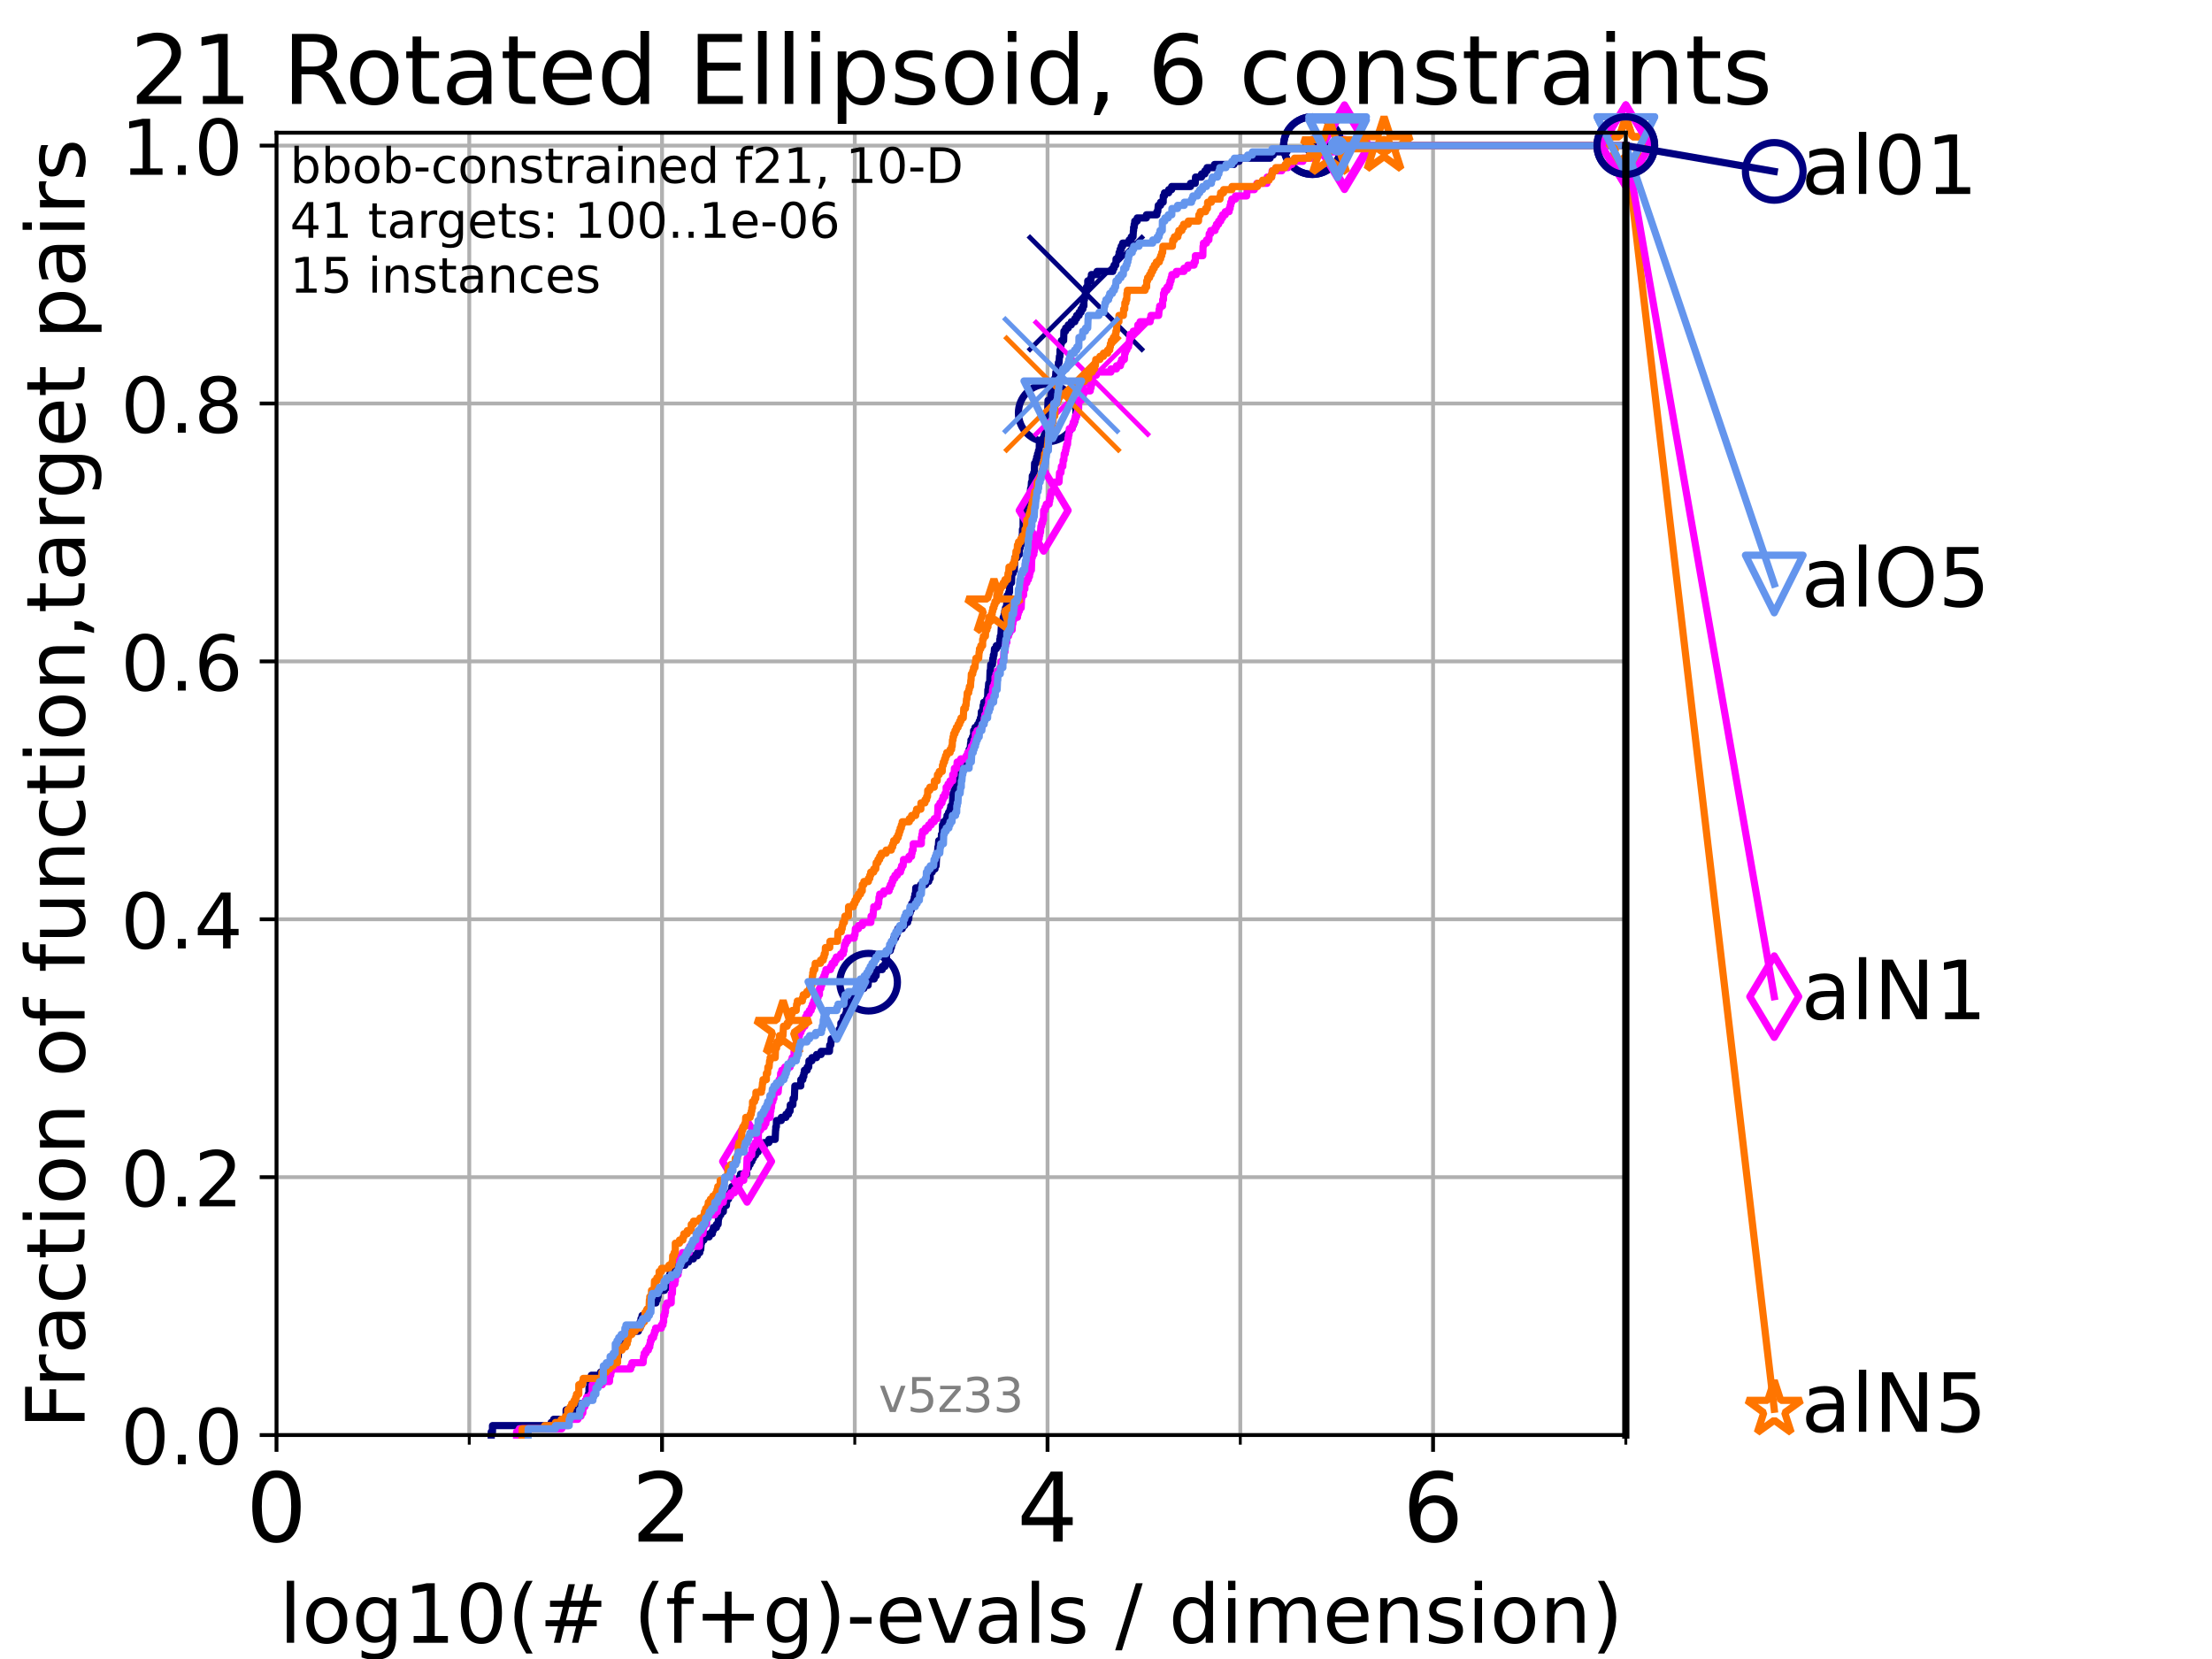 <?xml version="1.0" encoding="utf-8" standalone="no"?>
<!DOCTYPE svg PUBLIC "-//W3C//DTD SVG 1.1//EN"
  "http://www.w3.org/Graphics/SVG/1.1/DTD/svg11.dtd">
<!-- Created with matplotlib (https://matplotlib.org/) -->
<svg height="345.6pt" version="1.1" viewBox="0 0 460.8 345.6" width="460.8pt" xmlns="http://www.w3.org/2000/svg" xmlns:xlink="http://www.w3.org/1999/xlink">
 <defs>
  <style type="text/css">*{stroke-linecap:butt;stroke-linejoin:round;}</style>
 </defs>
 <g id="figure_1">
  <g id="patch_1">
   <path d="M 0 345.6 
L 460.8 345.6 
L 460.8 0 
L 0 0 
z
" style="fill:#ffffff;"/>
  </g>
  <g id="axes_1">
   <g id="patch_2">
    <path d="M 57.6 298.944 
L 338.688 298.944 
L 338.688 27.648 
L 57.6 27.648 
z
" style="fill:#ffffff;"/>
   </g>
   <g id="matplotlib.axis_1">
    <g id="xtick_1">
     <g id="line2d_1">
      <path clip-path="url(#pfe2cdab8e2)" d="M 57.6 298.944 
L 57.6 27.648 
" style="fill:none;stroke:#b0b0b0;stroke-linecap:square;stroke-width:0.8;"/>
     </g>
     <g id="line2d_2">
      <defs>
       <path d="M 0 0 
L 0 3.5 
" id="m1003ddf240" style="stroke:#000000;stroke-width:0.8;"/>
      </defs>
      <g>
       <use style="stroke:#000000;stroke-width:0.8;" x="57.6" xlink:href="#m1003ddf240" y="298.944"/>
      </g>
     </g>
     <g id="text_1">
      <!-- 0 -->
      <g transform="translate(51.237 321.141)scale(0.2 -0.2)">
       <defs>
        <path d="M 31.781 66.406 
Q 24.172 66.406 20.328 58.906 
Q 16.5 51.422 16.5 36.375 
Q 16.5 21.391 20.328 13.891 
Q 24.172 6.391 31.781 6.391 
Q 39.453 6.391 43.281 13.891 
Q 47.125 21.391 47.125 36.375 
Q 47.125 51.422 43.281 58.906 
Q 39.453 66.406 31.781 66.406 
z
M 31.781 74.219 
Q 44.047 74.219 50.516 64.516 
Q 56.984 54.828 56.984 36.375 
Q 56.984 17.969 50.516 8.266 
Q 44.047 -1.422 31.781 -1.422 
Q 19.531 -1.422 13.062 8.266 
Q 6.594 17.969 6.594 36.375 
Q 6.594 54.828 13.062 64.516 
Q 19.531 74.219 31.781 74.219 
z
" id="DejaVuSans-48"/>
       </defs>
       <use xlink:href="#DejaVuSans-48"/>
      </g>
     </g>
    </g>
    <g id="xtick_2">
     <g id="line2d_3">
      <path clip-path="url(#pfe2cdab8e2)" d="M 137.911 298.944 
L 137.911 27.648 
" style="fill:none;stroke:#b0b0b0;stroke-linecap:square;stroke-width:0.8;"/>
     </g>
     <g id="line2d_4">
      <g>
       <use style="stroke:#000000;stroke-width:0.8;" x="137.911" xlink:href="#m1003ddf240" y="298.944"/>
      </g>
     </g>
     <g id="text_2">
      <!-- 2 -->
      <g transform="translate(131.548 321.141)scale(0.2 -0.2)">
       <defs>
        <path d="M 19.188 8.297 
L 53.609 8.297 
L 53.609 0 
L 7.328 0 
L 7.328 8.297 
Q 12.938 14.109 22.625 23.891 
Q 32.328 33.688 34.812 36.531 
Q 39.547 41.844 41.422 45.531 
Q 43.312 49.219 43.312 52.781 
Q 43.312 58.594 39.234 62.25 
Q 35.156 65.922 28.609 65.922 
Q 23.969 65.922 18.812 64.312 
Q 13.672 62.703 7.812 59.422 
L 7.812 69.391 
Q 13.766 71.781 18.938 73 
Q 24.125 74.219 28.422 74.219 
Q 39.75 74.219 46.484 68.547 
Q 53.219 62.891 53.219 53.422 
Q 53.219 48.922 51.531 44.891 
Q 49.859 40.875 45.406 35.406 
Q 44.188 33.984 37.641 27.219 
Q 31.109 20.453 19.188 8.297 
z
" id="DejaVuSans-50"/>
       </defs>
       <use xlink:href="#DejaVuSans-50"/>
      </g>
     </g>
    </g>
    <g id="xtick_3">
     <g id="line2d_5">
      <path clip-path="url(#pfe2cdab8e2)" d="M 218.222 298.944 
L 218.222 27.648 
" style="fill:none;stroke:#b0b0b0;stroke-linecap:square;stroke-width:0.8;"/>
     </g>
     <g id="line2d_6">
      <g>
       <use style="stroke:#000000;stroke-width:0.8;" x="218.222" xlink:href="#m1003ddf240" y="298.944"/>
      </g>
     </g>
     <g id="text_3">
      <!-- 4 -->
      <g transform="translate(211.859 321.141)scale(0.2 -0.2)">
       <defs>
        <path d="M 37.797 64.312 
L 12.891 25.391 
L 37.797 25.391 
z
M 35.203 72.906 
L 47.609 72.906 
L 47.609 25.391 
L 58.016 25.391 
L 58.016 17.188 
L 47.609 17.188 
L 47.609 0 
L 37.797 0 
L 37.797 17.188 
L 4.891 17.188 
L 4.891 26.703 
z
" id="DejaVuSans-52"/>
       </defs>
       <use xlink:href="#DejaVuSans-52"/>
      </g>
     </g>
    </g>
    <g id="xtick_4">
     <g id="line2d_7">
      <path clip-path="url(#pfe2cdab8e2)" d="M 298.533 298.944 
L 298.533 27.648 
" style="fill:none;stroke:#b0b0b0;stroke-linecap:square;stroke-width:0.8;"/>
     </g>
     <g id="line2d_8">
      <g>
       <use style="stroke:#000000;stroke-width:0.8;" x="298.533" xlink:href="#m1003ddf240" y="298.944"/>
      </g>
     </g>
     <g id="text_4">
      <!-- 6 -->
      <g transform="translate(292.17 321.141)scale(0.2 -0.2)">
       <defs>
        <path d="M 33.016 40.375 
Q 26.375 40.375 22.484 35.828 
Q 18.609 31.297 18.609 23.391 
Q 18.609 15.531 22.484 10.953 
Q 26.375 6.391 33.016 6.391 
Q 39.656 6.391 43.531 10.953 
Q 47.406 15.531 47.406 23.391 
Q 47.406 31.297 43.531 35.828 
Q 39.656 40.375 33.016 40.375 
z
M 52.594 71.297 
L 52.594 62.312 
Q 48.875 64.062 45.094 64.984 
Q 41.312 65.922 37.594 65.922 
Q 27.828 65.922 22.672 59.328 
Q 17.531 52.734 16.797 39.406 
Q 19.672 43.656 24.016 45.922 
Q 28.375 48.188 33.594 48.188 
Q 44.578 48.188 50.953 41.516 
Q 57.328 34.859 57.328 23.391 
Q 57.328 12.156 50.688 5.359 
Q 44.047 -1.422 33.016 -1.422 
Q 20.359 -1.422 13.672 8.266 
Q 6.984 17.969 6.984 36.375 
Q 6.984 53.656 15.188 63.938 
Q 23.391 74.219 37.203 74.219 
Q 40.922 74.219 44.703 73.484 
Q 48.484 72.75 52.594 71.297 
z
" id="DejaVuSans-54"/>
       </defs>
       <use xlink:href="#DejaVuSans-54"/>
      </g>
     </g>
    </g>
    <g id="xtick_5">
     <g id="line2d_9">
      <path clip-path="url(#pfe2cdab8e2)" d="M 97.755 298.944 
L 97.755 27.648 
" style="fill:none;stroke:#b0b0b0;stroke-linecap:square;stroke-width:0.8;"/>
     </g>
     <g id="line2d_10">
      <defs>
       <path d="M 0 0 
L 0 2 
" id="m0696e0e23e" style="stroke:#000000;stroke-width:0.6;"/>
      </defs>
      <g>
       <use style="stroke:#000000;stroke-width:0.6;" x="97.755" xlink:href="#m0696e0e23e" y="298.944"/>
      </g>
     </g>
    </g>
    <g id="xtick_6">
     <g id="line2d_11">
      <path clip-path="url(#pfe2cdab8e2)" d="M 178.066 298.944 
L 178.066 27.648 
" style="fill:none;stroke:#b0b0b0;stroke-linecap:square;stroke-width:0.8;"/>
     </g>
     <g id="line2d_12">
      <g>
       <use style="stroke:#000000;stroke-width:0.6;" x="178.066" xlink:href="#m0696e0e23e" y="298.944"/>
      </g>
     </g>
    </g>
    <g id="xtick_7">
     <g id="line2d_13">
      <path clip-path="url(#pfe2cdab8e2)" d="M 258.377 298.944 
L 258.377 27.648 
" style="fill:none;stroke:#b0b0b0;stroke-linecap:square;stroke-width:0.8;"/>
     </g>
     <g id="line2d_14">
      <g>
       <use style="stroke:#000000;stroke-width:0.6;" x="258.377" xlink:href="#m0696e0e23e" y="298.944"/>
      </g>
     </g>
    </g>
    <g id="xtick_8">
     <g id="line2d_15">
      <path clip-path="url(#pfe2cdab8e2)" d="M 338.688 298.944 
L 338.688 27.648 
" style="fill:none;stroke:#b0b0b0;stroke-linecap:square;stroke-width:0.8;"/>
     </g>
     <g id="line2d_16">
      <g>
       <use style="stroke:#000000;stroke-width:0.6;" x="338.688" xlink:href="#m0696e0e23e" y="298.944"/>
      </g>
     </g>
    </g>
    <g id="text_5">
     <!-- log10(# (f+g)-evals / dimension) -->
     <g transform="translate(58.145 342.218)scale(0.17 -0.17)">
      <defs>
       <path d="M 9.422 75.984 
L 18.406 75.984 
L 18.406 0 
L 9.422 0 
z
" id="DejaVuSans-108"/>
       <path d="M 30.609 48.391 
Q 23.391 48.391 19.188 42.75 
Q 14.984 37.109 14.984 27.297 
Q 14.984 17.484 19.156 11.844 
Q 23.344 6.203 30.609 6.203 
Q 37.797 6.203 41.984 11.859 
Q 46.188 17.531 46.188 27.297 
Q 46.188 37.016 41.984 42.703 
Q 37.797 48.391 30.609 48.391 
z
M 30.609 56 
Q 42.328 56 49.016 48.375 
Q 55.719 40.766 55.719 27.297 
Q 55.719 13.875 49.016 6.219 
Q 42.328 -1.422 30.609 -1.422 
Q 18.844 -1.422 12.172 6.219 
Q 5.516 13.875 5.516 27.297 
Q 5.516 40.766 12.172 48.375 
Q 18.844 56 30.609 56 
z
" id="DejaVuSans-111"/>
       <path d="M 45.406 27.984 
Q 45.406 37.75 41.375 43.109 
Q 37.359 48.484 30.078 48.484 
Q 22.859 48.484 18.828 43.109 
Q 14.797 37.75 14.797 27.984 
Q 14.797 18.266 18.828 12.891 
Q 22.859 7.516 30.078 7.516 
Q 37.359 7.516 41.375 12.891 
Q 45.406 18.266 45.406 27.984 
z
M 54.391 6.781 
Q 54.391 -7.172 48.188 -13.984 
Q 42 -20.797 29.203 -20.797 
Q 24.469 -20.797 20.266 -20.094 
Q 16.062 -19.391 12.109 -17.922 
L 12.109 -9.188 
Q 16.062 -11.328 19.922 -12.344 
Q 23.781 -13.375 27.781 -13.375 
Q 36.625 -13.375 41.016 -8.766 
Q 45.406 -4.156 45.406 5.172 
L 45.406 9.625 
Q 42.625 4.781 38.281 2.391 
Q 33.938 0 27.875 0 
Q 17.828 0 11.672 7.656 
Q 5.516 15.328 5.516 27.984 
Q 5.516 40.672 11.672 48.328 
Q 17.828 56 27.875 56 
Q 33.938 56 38.281 53.609 
Q 42.625 51.219 45.406 46.391 
L 45.406 54.688 
L 54.391 54.688 
z
" id="DejaVuSans-103"/>
       <path d="M 12.406 8.297 
L 28.516 8.297 
L 28.516 63.922 
L 10.984 60.406 
L 10.984 69.391 
L 28.422 72.906 
L 38.281 72.906 
L 38.281 8.297 
L 54.391 8.297 
L 54.391 0 
L 12.406 0 
z
" id="DejaVuSans-49"/>
       <path d="M 31 75.875 
Q 24.469 64.656 21.281 53.656 
Q 18.109 42.672 18.109 31.391 
Q 18.109 20.125 21.312 9.062 
Q 24.516 -2 31 -13.188 
L 23.188 -13.188 
Q 15.875 -1.703 12.234 9.375 
Q 8.594 20.453 8.594 31.391 
Q 8.594 42.281 12.203 53.312 
Q 15.828 64.359 23.188 75.875 
z
" id="DejaVuSans-40"/>
       <path d="M 51.125 44 
L 36.922 44 
L 32.812 27.688 
L 47.125 27.688 
z
M 43.797 71.781 
L 38.719 51.516 
L 52.984 51.516 
L 58.109 71.781 
L 65.922 71.781 
L 60.891 51.516 
L 76.125 51.516 
L 76.125 44 
L 58.984 44 
L 54.984 27.688 
L 70.516 27.688 
L 70.516 20.219 
L 53.078 20.219 
L 48 0 
L 40.188 0 
L 45.219 20.219 
L 30.906 20.219 
L 25.875 0 
L 18.016 0 
L 23.094 20.219 
L 7.719 20.219 
L 7.719 27.688 
L 24.906 27.688 
L 29 44 
L 13.281 44 
L 13.281 51.516 
L 30.906 51.516 
L 35.891 71.781 
z
" id="DejaVuSans-35"/>
       <path id="DejaVuSans-32"/>
       <path d="M 37.109 75.984 
L 37.109 68.5 
L 28.516 68.5 
Q 23.688 68.5 21.797 66.547 
Q 19.922 64.594 19.922 59.516 
L 19.922 54.688 
L 34.719 54.688 
L 34.719 47.703 
L 19.922 47.703 
L 19.922 0 
L 10.891 0 
L 10.891 47.703 
L 2.297 47.703 
L 2.297 54.688 
L 10.891 54.688 
L 10.891 58.5 
Q 10.891 67.625 15.141 71.797 
Q 19.391 75.984 28.609 75.984 
z
" id="DejaVuSans-102"/>
       <path d="M 46 62.703 
L 46 35.5 
L 73.188 35.5 
L 73.188 27.203 
L 46 27.203 
L 46 0 
L 37.797 0 
L 37.797 27.203 
L 10.594 27.203 
L 10.594 35.5 
L 37.797 35.5 
L 37.797 62.703 
z
" id="DejaVuSans-43"/>
       <path d="M 8.016 75.875 
L 15.828 75.875 
Q 23.141 64.359 26.781 53.312 
Q 30.422 42.281 30.422 31.391 
Q 30.422 20.453 26.781 9.375 
Q 23.141 -1.703 15.828 -13.188 
L 8.016 -13.188 
Q 14.5 -2 17.703 9.062 
Q 20.906 20.125 20.906 31.391 
Q 20.906 42.672 17.703 53.656 
Q 14.5 64.656 8.016 75.875 
z
" id="DejaVuSans-41"/>
       <path d="M 4.891 31.391 
L 31.203 31.391 
L 31.203 23.391 
L 4.891 23.391 
z
" id="DejaVuSans-45"/>
       <path d="M 56.203 29.594 
L 56.203 25.203 
L 14.891 25.203 
Q 15.484 15.922 20.484 11.062 
Q 25.484 6.203 34.422 6.203 
Q 39.594 6.203 44.453 7.469 
Q 49.312 8.734 54.109 11.281 
L 54.109 2.781 
Q 49.266 0.734 44.188 -0.344 
Q 39.109 -1.422 33.891 -1.422 
Q 20.797 -1.422 13.156 6.188 
Q 5.516 13.812 5.516 26.812 
Q 5.516 40.234 12.766 48.109 
Q 20.016 56 32.328 56 
Q 43.359 56 49.781 48.891 
Q 56.203 41.797 56.203 29.594 
z
M 47.219 32.234 
Q 47.125 39.594 43.094 43.984 
Q 39.062 48.391 32.422 48.391 
Q 24.906 48.391 20.391 44.141 
Q 15.875 39.891 15.188 32.172 
z
" id="DejaVuSans-101"/>
       <path d="M 2.984 54.688 
L 12.5 54.688 
L 29.594 8.797 
L 46.688 54.688 
L 56.203 54.688 
L 35.688 0 
L 23.484 0 
z
" id="DejaVuSans-118"/>
       <path d="M 34.281 27.484 
Q 23.391 27.484 19.188 25 
Q 14.984 22.516 14.984 16.5 
Q 14.984 11.719 18.141 8.906 
Q 21.297 6.109 26.703 6.109 
Q 34.188 6.109 38.703 11.406 
Q 43.219 16.703 43.219 25.484 
L 43.219 27.484 
z
M 52.203 31.203 
L 52.203 0 
L 43.219 0 
L 43.219 8.297 
Q 40.141 3.328 35.547 0.953 
Q 30.953 -1.422 24.312 -1.422 
Q 15.922 -1.422 10.953 3.297 
Q 6 8.016 6 15.922 
Q 6 25.141 12.172 29.828 
Q 18.359 34.516 30.609 34.516 
L 43.219 34.516 
L 43.219 35.406 
Q 43.219 41.609 39.141 45 
Q 35.062 48.391 27.688 48.391 
Q 23 48.391 18.547 47.266 
Q 14.109 46.141 10.016 43.891 
L 10.016 52.203 
Q 14.938 54.109 19.578 55.047 
Q 24.219 56 28.609 56 
Q 40.484 56 46.344 49.844 
Q 52.203 43.703 52.203 31.203 
z
" id="DejaVuSans-97"/>
       <path d="M 44.281 53.078 
L 44.281 44.578 
Q 40.484 46.531 36.375 47.5 
Q 32.281 48.484 27.875 48.484 
Q 21.188 48.484 17.844 46.438 
Q 14.5 44.391 14.5 40.281 
Q 14.5 37.156 16.891 35.375 
Q 19.281 33.594 26.516 31.984 
L 29.594 31.297 
Q 39.156 29.25 43.188 25.516 
Q 47.219 21.781 47.219 15.094 
Q 47.219 7.469 41.188 3.016 
Q 35.156 -1.422 24.609 -1.422 
Q 20.219 -1.422 15.453 -0.562 
Q 10.688 0.297 5.422 2 
L 5.422 11.281 
Q 10.406 8.688 15.234 7.391 
Q 20.062 6.109 24.812 6.109 
Q 31.156 6.109 34.562 8.281 
Q 37.984 10.453 37.984 14.406 
Q 37.984 18.062 35.516 20.016 
Q 33.062 21.969 24.703 23.781 
L 21.578 24.516 
Q 13.234 26.266 9.516 29.906 
Q 5.812 33.547 5.812 39.891 
Q 5.812 47.609 11.281 51.797 
Q 16.75 56 26.812 56 
Q 31.781 56 36.172 55.266 
Q 40.578 54.547 44.281 53.078 
z
" id="DejaVuSans-115"/>
       <path d="M 25.391 72.906 
L 33.688 72.906 
L 8.297 -9.281 
L 0 -9.281 
z
" id="DejaVuSans-47"/>
       <path d="M 45.406 46.391 
L 45.406 75.984 
L 54.391 75.984 
L 54.391 0 
L 45.406 0 
L 45.406 8.203 
Q 42.578 3.328 38.25 0.953 
Q 33.938 -1.422 27.875 -1.422 
Q 17.969 -1.422 11.734 6.484 
Q 5.516 14.406 5.516 27.297 
Q 5.516 40.188 11.734 48.094 
Q 17.969 56 27.875 56 
Q 33.938 56 38.25 53.625 
Q 42.578 51.266 45.406 46.391 
z
M 14.797 27.297 
Q 14.797 17.391 18.875 11.75 
Q 22.953 6.109 30.078 6.109 
Q 37.203 6.109 41.297 11.75 
Q 45.406 17.391 45.406 27.297 
Q 45.406 37.203 41.297 42.844 
Q 37.203 48.484 30.078 48.484 
Q 22.953 48.484 18.875 42.844 
Q 14.797 37.203 14.797 27.297 
z
" id="DejaVuSans-100"/>
       <path d="M 9.422 54.688 
L 18.406 54.688 
L 18.406 0 
L 9.422 0 
z
M 9.422 75.984 
L 18.406 75.984 
L 18.406 64.594 
L 9.422 64.594 
z
" id="DejaVuSans-105"/>
       <path d="M 52 44.188 
Q 55.375 50.25 60.062 53.125 
Q 64.75 56 71.094 56 
Q 79.641 56 84.281 50.016 
Q 88.922 44.047 88.922 33.016 
L 88.922 0 
L 79.891 0 
L 79.891 32.719 
Q 79.891 40.578 77.094 44.375 
Q 74.312 48.188 68.609 48.188 
Q 61.625 48.188 57.562 43.547 
Q 53.516 38.922 53.516 30.906 
L 53.516 0 
L 44.484 0 
L 44.484 32.719 
Q 44.484 40.625 41.703 44.406 
Q 38.922 48.188 33.109 48.188 
Q 26.219 48.188 22.156 43.531 
Q 18.109 38.875 18.109 30.906 
L 18.109 0 
L 9.078 0 
L 9.078 54.688 
L 18.109 54.688 
L 18.109 46.188 
Q 21.188 51.219 25.484 53.609 
Q 29.781 56 35.688 56 
Q 41.656 56 45.828 52.969 
Q 50 49.953 52 44.188 
z
" id="DejaVuSans-109"/>
       <path d="M 54.891 33.016 
L 54.891 0 
L 45.906 0 
L 45.906 32.719 
Q 45.906 40.484 42.875 44.328 
Q 39.844 48.188 33.797 48.188 
Q 26.516 48.188 22.312 43.547 
Q 18.109 38.922 18.109 30.906 
L 18.109 0 
L 9.078 0 
L 9.078 54.688 
L 18.109 54.688 
L 18.109 46.188 
Q 21.344 51.125 25.703 53.562 
Q 30.078 56 35.797 56 
Q 45.219 56 50.047 50.172 
Q 54.891 44.344 54.891 33.016 
z
" id="DejaVuSans-110"/>
      </defs>
      <use xlink:href="#DejaVuSans-108"/>
      <use x="27.783" xlink:href="#DejaVuSans-111"/>
      <use x="88.965" xlink:href="#DejaVuSans-103"/>
      <use x="152.441" xlink:href="#DejaVuSans-49"/>
      <use x="216.064" xlink:href="#DejaVuSans-48"/>
      <use x="279.688" xlink:href="#DejaVuSans-40"/>
      <use x="318.701" xlink:href="#DejaVuSans-35"/>
      <use x="402.49" xlink:href="#DejaVuSans-32"/>
      <use x="434.277" xlink:href="#DejaVuSans-40"/>
      <use x="473.291" xlink:href="#DejaVuSans-102"/>
      <use x="508.496" xlink:href="#DejaVuSans-43"/>
      <use x="592.285" xlink:href="#DejaVuSans-103"/>
      <use x="655.762" xlink:href="#DejaVuSans-41"/>
      <use x="694.775" xlink:href="#DejaVuSans-45"/>
      <use x="730.859" xlink:href="#DejaVuSans-101"/>
      <use x="792.383" xlink:href="#DejaVuSans-118"/>
      <use x="851.562" xlink:href="#DejaVuSans-97"/>
      <use x="912.842" xlink:href="#DejaVuSans-108"/>
      <use x="940.625" xlink:href="#DejaVuSans-115"/>
      <use x="992.725" xlink:href="#DejaVuSans-32"/>
      <use x="1024.512" xlink:href="#DejaVuSans-47"/>
      <use x="1058.203" xlink:href="#DejaVuSans-32"/>
      <use x="1089.99" xlink:href="#DejaVuSans-100"/>
      <use x="1153.467" xlink:href="#DejaVuSans-105"/>
      <use x="1181.25" xlink:href="#DejaVuSans-109"/>
      <use x="1278.662" xlink:href="#DejaVuSans-101"/>
      <use x="1340.186" xlink:href="#DejaVuSans-110"/>
      <use x="1403.564" xlink:href="#DejaVuSans-115"/>
      <use x="1455.664" xlink:href="#DejaVuSans-105"/>
      <use x="1483.447" xlink:href="#DejaVuSans-111"/>
      <use x="1544.629" xlink:href="#DejaVuSans-110"/>
      <use x="1608.008" xlink:href="#DejaVuSans-41"/>
     </g>
    </g>
   </g>
   <g id="matplotlib.axis_2">
    <g id="ytick_1">
     <g id="line2d_17">
      <path clip-path="url(#pfe2cdab8e2)" d="M 57.6 298.944 
L 338.688 298.944 
" style="fill:none;stroke:#b0b0b0;stroke-linecap:square;stroke-width:0.8;"/>
     </g>
     <g id="line2d_18">
      <defs>
       <path d="M 0 0 
L -3.5 0 
" id="ma8d7a4bdb1" style="stroke:#000000;stroke-width:0.8;"/>
      </defs>
      <g>
       <use style="stroke:#000000;stroke-width:0.8;" x="57.6" xlink:href="#ma8d7a4bdb1" y="298.944"/>
      </g>
     </g>
     <g id="text_6">
      <!-- 0.0 -->
      <g transform="translate(25.155 305.023)scale(0.16 -0.16)">
       <defs>
        <path d="M 10.688 12.406 
L 21 12.406 
L 21 0 
L 10.688 0 
z
" id="DejaVuSans-46"/>
       </defs>
       <use xlink:href="#DejaVuSans-48"/>
       <use x="63.623" xlink:href="#DejaVuSans-46"/>
       <use x="95.41" xlink:href="#DejaVuSans-48"/>
      </g>
     </g>
    </g>
    <g id="ytick_2">
     <g id="line2d_19">
      <path clip-path="url(#pfe2cdab8e2)" d="M 57.6 245.222 
L 338.688 245.222 
" style="fill:none;stroke:#b0b0b0;stroke-linecap:square;stroke-width:0.8;"/>
     </g>
     <g id="line2d_20">
      <g>
       <use style="stroke:#000000;stroke-width:0.8;" x="57.6" xlink:href="#ma8d7a4bdb1" y="245.222"/>
      </g>
     </g>
     <g id="text_7">
      <!-- 0.2 -->
      <g transform="translate(25.155 251.301)scale(0.16 -0.16)">
       <use xlink:href="#DejaVuSans-48"/>
       <use x="63.623" xlink:href="#DejaVuSans-46"/>
       <use x="95.41" xlink:href="#DejaVuSans-50"/>
      </g>
     </g>
    </g>
    <g id="ytick_3">
     <g id="line2d_21">
      <path clip-path="url(#pfe2cdab8e2)" d="M 57.6 191.5 
L 338.688 191.5 
" style="fill:none;stroke:#b0b0b0;stroke-linecap:square;stroke-width:0.8;"/>
     </g>
     <g id="line2d_22">
      <g>
       <use style="stroke:#000000;stroke-width:0.8;" x="57.6" xlink:href="#ma8d7a4bdb1" y="191.5"/>
      </g>
     </g>
     <g id="text_8">
      <!-- 0.4 -->
      <g transform="translate(25.155 197.579)scale(0.16 -0.16)">
       <use xlink:href="#DejaVuSans-48"/>
       <use x="63.623" xlink:href="#DejaVuSans-46"/>
       <use x="95.41" xlink:href="#DejaVuSans-52"/>
      </g>
     </g>
    </g>
    <g id="ytick_4">
     <g id="line2d_23">
      <path clip-path="url(#pfe2cdab8e2)" d="M 57.6 137.778 
L 338.688 137.778 
" style="fill:none;stroke:#b0b0b0;stroke-linecap:square;stroke-width:0.8;"/>
     </g>
     <g id="line2d_24">
      <g>
       <use style="stroke:#000000;stroke-width:0.8;" x="57.6" xlink:href="#ma8d7a4bdb1" y="137.778"/>
      </g>
     </g>
     <g id="text_9">
      <!-- 0.6 -->
      <g transform="translate(25.155 143.857)scale(0.16 -0.16)">
       <use xlink:href="#DejaVuSans-48"/>
       <use x="63.623" xlink:href="#DejaVuSans-46"/>
       <use x="95.41" xlink:href="#DejaVuSans-54"/>
      </g>
     </g>
    </g>
    <g id="ytick_5">
     <g id="line2d_25">
      <path clip-path="url(#pfe2cdab8e2)" d="M 57.6 84.056 
L 338.688 84.056 
" style="fill:none;stroke:#b0b0b0;stroke-linecap:square;stroke-width:0.8;"/>
     </g>
     <g id="line2d_26">
      <g>
       <use style="stroke:#000000;stroke-width:0.8;" x="57.6" xlink:href="#ma8d7a4bdb1" y="84.056"/>
      </g>
     </g>
     <g id="text_10">
      <!-- 0.8 -->
      <g transform="translate(25.155 90.135)scale(0.16 -0.16)">
       <defs>
        <path d="M 31.781 34.625 
Q 24.75 34.625 20.719 30.859 
Q 16.703 27.094 16.703 20.516 
Q 16.703 13.922 20.719 10.156 
Q 24.75 6.391 31.781 6.391 
Q 38.812 6.391 42.859 10.172 
Q 46.922 13.969 46.922 20.516 
Q 46.922 27.094 42.891 30.859 
Q 38.875 34.625 31.781 34.625 
z
M 21.922 38.812 
Q 15.578 40.375 12.031 44.719 
Q 8.5 49.078 8.5 55.328 
Q 8.5 64.062 14.719 69.141 
Q 20.953 74.219 31.781 74.219 
Q 42.672 74.219 48.875 69.141 
Q 55.078 64.062 55.078 55.328 
Q 55.078 49.078 51.531 44.719 
Q 48 40.375 41.703 38.812 
Q 48.828 37.156 52.797 32.312 
Q 56.781 27.484 56.781 20.516 
Q 56.781 9.906 50.312 4.234 
Q 43.844 -1.422 31.781 -1.422 
Q 19.734 -1.422 13.25 4.234 
Q 6.781 9.906 6.781 20.516 
Q 6.781 27.484 10.781 32.312 
Q 14.797 37.156 21.922 38.812 
z
M 18.312 54.391 
Q 18.312 48.734 21.844 45.562 
Q 25.391 42.391 31.781 42.391 
Q 38.141 42.391 41.719 45.562 
Q 45.312 48.734 45.312 54.391 
Q 45.312 60.062 41.719 63.234 
Q 38.141 66.406 31.781 66.406 
Q 25.391 66.406 21.844 63.234 
Q 18.312 60.062 18.312 54.391 
z
" id="DejaVuSans-56"/>
       </defs>
       <use xlink:href="#DejaVuSans-48"/>
       <use x="63.623" xlink:href="#DejaVuSans-46"/>
       <use x="95.41" xlink:href="#DejaVuSans-56"/>
      </g>
     </g>
    </g>
    <g id="ytick_6">
     <g id="line2d_27">
      <path clip-path="url(#pfe2cdab8e2)" d="M 57.6 30.334 
L 338.688 30.334 
" style="fill:none;stroke:#b0b0b0;stroke-linecap:square;stroke-width:0.8;"/>
     </g>
     <g id="line2d_28">
      <g>
       <use style="stroke:#000000;stroke-width:0.8;" x="57.6" xlink:href="#ma8d7a4bdb1" y="30.334"/>
      </g>
     </g>
     <g id="text_11">
      <!-- 1.0 -->
      <g transform="translate(25.155 36.413)scale(0.16 -0.16)">
       <use xlink:href="#DejaVuSans-49"/>
       <use x="63.623" xlink:href="#DejaVuSans-46"/>
       <use x="95.41" xlink:href="#DejaVuSans-48"/>
      </g>
     </g>
    </g>
    <g id="text_12">
     <!-- Fraction of function,target pairs -->
     <g transform="translate(17.62 297.681)rotate(-90)scale(0.17 -0.17)">
      <defs>
       <path d="M 9.812 72.906 
L 51.703 72.906 
L 51.703 64.594 
L 19.672 64.594 
L 19.672 43.109 
L 48.578 43.109 
L 48.578 34.812 
L 19.672 34.812 
L 19.672 0 
L 9.812 0 
z
" id="DejaVuSans-70"/>
       <path d="M 41.109 46.297 
Q 39.594 47.172 37.812 47.578 
Q 36.031 48 33.891 48 
Q 26.266 48 22.188 43.047 
Q 18.109 38.094 18.109 28.812 
L 18.109 0 
L 9.078 0 
L 9.078 54.688 
L 18.109 54.688 
L 18.109 46.188 
Q 20.953 51.172 25.484 53.578 
Q 30.031 56 36.531 56 
Q 37.453 56 38.578 55.875 
Q 39.703 55.766 41.062 55.516 
z
" id="DejaVuSans-114"/>
       <path d="M 48.781 52.594 
L 48.781 44.188 
Q 44.969 46.297 41.141 47.344 
Q 37.312 48.391 33.406 48.391 
Q 24.656 48.391 19.812 42.844 
Q 14.984 37.312 14.984 27.297 
Q 14.984 17.281 19.812 11.734 
Q 24.656 6.203 33.406 6.203 
Q 37.312 6.203 41.141 7.25 
Q 44.969 8.297 48.781 10.406 
L 48.781 2.094 
Q 45.016 0.344 40.984 -0.531 
Q 36.969 -1.422 32.422 -1.422 
Q 20.062 -1.422 12.781 6.344 
Q 5.516 14.109 5.516 27.297 
Q 5.516 40.672 12.859 48.328 
Q 20.219 56 33.016 56 
Q 37.156 56 41.109 55.141 
Q 45.062 54.297 48.781 52.594 
z
" id="DejaVuSans-99"/>
       <path d="M 18.312 70.219 
L 18.312 54.688 
L 36.812 54.688 
L 36.812 47.703 
L 18.312 47.703 
L 18.312 18.016 
Q 18.312 11.328 20.141 9.422 
Q 21.969 7.516 27.594 7.516 
L 36.812 7.516 
L 36.812 0 
L 27.594 0 
Q 17.188 0 13.234 3.875 
Q 9.281 7.766 9.281 18.016 
L 9.281 47.703 
L 2.688 47.703 
L 2.688 54.688 
L 9.281 54.688 
L 9.281 70.219 
z
" id="DejaVuSans-116"/>
       <path d="M 8.5 21.578 
L 8.5 54.688 
L 17.484 54.688 
L 17.484 21.922 
Q 17.484 14.156 20.5 10.266 
Q 23.531 6.391 29.594 6.391 
Q 36.859 6.391 41.078 11.031 
Q 45.312 15.672 45.312 23.688 
L 45.312 54.688 
L 54.297 54.688 
L 54.297 0 
L 45.312 0 
L 45.312 8.406 
Q 42.047 3.422 37.719 1 
Q 33.406 -1.422 27.688 -1.422 
Q 18.266 -1.422 13.375 4.438 
Q 8.5 10.297 8.5 21.578 
z
M 31.109 56 
z
" id="DejaVuSans-117"/>
       <path d="M 11.719 12.406 
L 22.016 12.406 
L 22.016 4 
L 14.016 -11.625 
L 7.719 -11.625 
L 11.719 4 
z
" id="DejaVuSans-44"/>
       <path d="M 18.109 8.203 
L 18.109 -20.797 
L 9.078 -20.797 
L 9.078 54.688 
L 18.109 54.688 
L 18.109 46.391 
Q 20.953 51.266 25.266 53.625 
Q 29.594 56 35.594 56 
Q 45.562 56 51.781 48.094 
Q 58.016 40.188 58.016 27.297 
Q 58.016 14.406 51.781 6.484 
Q 45.562 -1.422 35.594 -1.422 
Q 29.594 -1.422 25.266 0.953 
Q 20.953 3.328 18.109 8.203 
z
M 48.688 27.297 
Q 48.688 37.203 44.609 42.844 
Q 40.531 48.484 33.406 48.484 
Q 26.266 48.484 22.188 42.844 
Q 18.109 37.203 18.109 27.297 
Q 18.109 17.391 22.188 11.75 
Q 26.266 6.109 33.406 6.109 
Q 40.531 6.109 44.609 11.75 
Q 48.688 17.391 48.688 27.297 
z
" id="DejaVuSans-112"/>
      </defs>
      <use xlink:href="#DejaVuSans-70"/>
      <use x="50.27" xlink:href="#DejaVuSans-114"/>
      <use x="91.383" xlink:href="#DejaVuSans-97"/>
      <use x="152.662" xlink:href="#DejaVuSans-99"/>
      <use x="207.643" xlink:href="#DejaVuSans-116"/>
      <use x="246.852" xlink:href="#DejaVuSans-105"/>
      <use x="274.635" xlink:href="#DejaVuSans-111"/>
      <use x="335.816" xlink:href="#DejaVuSans-110"/>
      <use x="399.195" xlink:href="#DejaVuSans-32"/>
      <use x="430.982" xlink:href="#DejaVuSans-111"/>
      <use x="492.164" xlink:href="#DejaVuSans-102"/>
      <use x="527.369" xlink:href="#DejaVuSans-32"/>
      <use x="559.156" xlink:href="#DejaVuSans-102"/>
      <use x="594.361" xlink:href="#DejaVuSans-117"/>
      <use x="657.74" xlink:href="#DejaVuSans-110"/>
      <use x="721.119" xlink:href="#DejaVuSans-99"/>
      <use x="776.1" xlink:href="#DejaVuSans-116"/>
      <use x="815.309" xlink:href="#DejaVuSans-105"/>
      <use x="843.092" xlink:href="#DejaVuSans-111"/>
      <use x="904.273" xlink:href="#DejaVuSans-110"/>
      <use x="967.652" xlink:href="#DejaVuSans-44"/>
      <use x="999.439" xlink:href="#DejaVuSans-116"/>
      <use x="1038.648" xlink:href="#DejaVuSans-97"/>
      <use x="1099.928" xlink:href="#DejaVuSans-114"/>
      <use x="1139.291" xlink:href="#DejaVuSans-103"/>
      <use x="1202.768" xlink:href="#DejaVuSans-101"/>
      <use x="1264.291" xlink:href="#DejaVuSans-116"/>
      <use x="1303.5" xlink:href="#DejaVuSans-32"/>
      <use x="1335.287" xlink:href="#DejaVuSans-112"/>
      <use x="1398.764" xlink:href="#DejaVuSans-97"/>
      <use x="1460.043" xlink:href="#DejaVuSans-105"/>
      <use x="1487.826" xlink:href="#DejaVuSans-114"/>
      <use x="1528.939" xlink:href="#DejaVuSans-115"/>
     </g>
    </g>
   </g>
   <g id="line2d_29">
    <defs>
     <path d="M 0 1.5 
C 0.398 1.5 0.779 1.342 1.061 1.061 
C 1.342 0.779 1.5 0.398 1.5 0 
C 1.5 -0.398 1.342 -0.779 1.061 -1.061 
C 0.779 -1.342 0.398 -1.5 0 -1.5 
C -0.398 -1.5 -0.779 -1.342 -1.061 -1.061 
C -1.342 -0.779 -1.5 -0.398 -1.5 0 
C -1.5 0.398 -1.342 0.779 -1.061 1.061 
C -0.779 1.342 -0.398 1.5 0 1.5 
z
" id="m95ecd1bab0" style="stroke:#000080;"/>
    </defs>
    <g>
     <use style="fill:#000080;stroke:#000080;" x="273.399" xlink:href="#m95ecd1bab0" y="30.334"/>
     <use style="fill:#000080;stroke:#000080;" x="273.399" xlink:href="#m95ecd1bab0" y="30.334"/>
    </g>
   </g>
   <g id="line2d_30">
    <path d="M 102.331 298.944 
L 102.331 298.289 
L 102.597 298.289 
L 102.597 296.979 
L 114.817 296.979 
L 114.817 296.323 
L 115.333 296.323 
L 115.333 295.668 
L 117.931 295.668 
L 117.931 293.703 
L 120.945 293.703 
L 120.945 292.393 
L 122.018 292.393 
L 122.018 291.737 
L 122.531 291.737 
L 122.531 290.427 
L 122.699 290.427 
L 122.699 289.117 
L 122.865 289.117 
L 122.865 287.151 
L 123.193 287.151 
L 123.193 286.496 
L 125.111 286.496 
L 125.111 285.841 
L 125.683 285.841 
L 125.683 285.186 
L 126.97 285.186 
L 126.97 284.531 
L 127.737 284.531 
L 127.737 283.876 
L 128.169 283.876 
L 128.23 282.565 
L 128.827 282.565 
L 128.886 281.255 
L 128.944 281.255 
L 128.944 280.6 
L 129.233 280.6 
L 129.233 279.945 
L 129.461 279.945 
L 129.461 278.634 
L 129.742 278.634 
L 129.742 277.979 
L 130.505 277.979 
L 130.505 277.324 
L 132.987 277.324 
L 132.987 276.669 
L 133.353 276.669 
L 133.353 275.359 
L 133.533 275.359 
L 133.533 274.704 
L 133.756 274.704 
L 133.756 274.048 
L 134.661 274.048 
L 134.661 273.393 
L 134.829 273.393 
L 134.829 272.738 
L 135.402 272.738 
L 135.402 271.428 
L 136.645 271.428 
L 136.645 270.773 
L 136.906 270.773 
L 136.906 270.118 
L 137.09 270.118 
L 137.163 268.807 
L 138.426 268.807 
L 138.426 268.152 
L 139.221 268.152 
L 139.221 267.497 
L 139.446 267.497 
L 139.509 265.532 
L 139.636 265.532 
L 139.636 264.876 
L 139.794 264.876 
L 139.794 264.221 
L 141.235 264.221 
L 141.235 263.566 
L 142.673 263.566 
L 142.673 262.911 
L 143.426 262.911 
L 143.426 262.256 
L 144.439 262.256 
L 144.439 261.601 
L 145.282 261.601 
L 145.282 260.946 
L 145.777 260.946 
L 145.777 260.29 
L 145.976 260.29 
L 146.064 258.98 
L 146.151 258.98 
L 146.151 258.325 
L 146.644 258.325 
L 146.644 257.67 
L 147.73 257.67 
L 147.73 257.015 
L 148.392 257.015 
L 148.392 256.36 
L 148.602 256.36 
L 148.602 255.704 
L 149.251 255.704 
L 149.251 255.049 
L 149.593 255.049 
L 149.682 253.739 
L 149.788 253.739 
L 149.788 253.084 
L 150.155 253.084 
L 150.155 252.429 
L 150.683 252.429 
L 150.75 251.118 
L 151.325 251.118 
L 151.422 249.808 
L 151.772 249.808 
L 151.772 249.153 
L 151.991 249.153 
L 151.991 248.498 
L 152.345 248.498 
L 152.345 247.843 
L 152.482 247.843 
L 152.482 247.187 
L 153.778 247.187 
L 153.778 246.532 
L 153.932 246.532 
L 154.043 245.222 
L 154.263 245.222 
L 154.263 244.567 
L 155.552 244.567 
L 155.578 243.257 
L 155.916 243.257 
L 155.916 242.601 
L 156.261 242.601 
L 156.261 241.946 
L 156.634 241.946 
L 156.634 241.291 
L 156.942 241.291 
L 156.942 240.636 
L 157.404 240.636 
L 157.404 239.981 
L 157.921 239.981 
L 157.921 239.326 
L 158.304 239.326 
L 158.304 238.671 
L 159.232 238.671 
L 159.232 238.015 
L 160.181 238.015 
L 160.181 237.36 
L 161.484 237.36 
L 161.565 235.395 
L 161.601 235.395 
L 161.601 234.74 
L 161.726 234.74 
L 161.752 233.429 
L 162.762 233.429 
L 162.762 232.774 
L 163.725 232.774 
L 163.725 232.119 
L 164.264 232.119 
L 164.264 231.464 
L 164.585 231.464 
L 164.63 230.154 
L 165.172 230.154 
L 165.215 228.843 
L 165.476 228.843 
L 165.583 226.223 
L 166.816 226.223 
L 166.823 224.912 
L 167.243 224.912 
L 167.243 224.257 
L 167.449 224.257 
L 167.449 223.602 
L 167.571 223.602 
L 167.571 222.947 
L 168.147 222.947 
L 168.147 222.292 
L 168.47 222.292 
L 168.524 220.982 
L 169.135 220.982 
L 169.135 220.326 
L 170.103 220.326 
L 170.103 219.671 
L 171.051 219.671 
L 171.051 219.016 
L 172.792 219.016 
L 172.848 217.706 
L 173.063 217.706 
L 173.161 216.396 
L 174.127 216.396 
L 174.127 215.74 
L 174.537 215.74 
L 174.537 215.085 
L 174.821 215.085 
L 174.821 214.43 
L 175.15 214.43 
L 175.166 213.12 
L 175.545 213.12 
L 175.545 212.465 
L 175.706 212.465 
L 175.706 211.81 
L 176.155 211.81 
L 176.155 211.154 
L 176.31 211.154 
L 176.364 209.844 
L 177.532 209.844 
L 177.61 208.534 
L 177.799 208.534 
L 177.799 207.879 
L 178.456 207.879 
L 178.456 207.224 
L 178.683 207.224 
L 178.71 205.913 
L 179.965 205.913 
L 179.965 205.258 
L 180.843 205.258 
L 180.95 203.948 
L 182.105 203.948 
L 182.105 203.293 
L 182.507 203.293 
L 182.604 201.982 
L 183.789 201.982 
L 183.789 201.327 
L 184.372 201.327 
L 184.372 200.672 
L 184.589 200.672 
L 184.692 198.707 
L 184.745 198.707 
L 184.745 198.052 
L 185.471 198.052 
L 185.471 197.396 
L 185.696 197.396 
L 185.696 196.741 
L 185.868 196.741 
L 185.868 196.086 
L 186.16 196.086 
L 186.16 195.431 
L 186.565 195.431 
L 186.565 194.776 
L 186.859 194.776 
L 186.859 194.121 
L 187.03 194.121 
L 187.03 193.465 
L 187.957 193.465 
L 187.957 192.81 
L 188.442 192.81 
L 188.442 192.155 
L 189.084 192.155 
L 189.084 191.5 
L 189.304 191.5 
L 189.388 190.19 
L 189.6 190.19 
L 189.6 189.535 
L 189.862 189.535 
L 189.938 188.224 
L 190.305 188.224 
L 190.305 187.569 
L 190.457 187.569 
L 190.457 186.914 
L 190.59 186.914 
L 190.59 186.259 
L 190.719 186.259 
L 190.771 184.949 
L 191.793 184.949 
L 191.793 184.293 
L 192.816 184.293 
L 192.816 183.638 
L 193.471 183.638 
L 193.471 182.983 
L 193.767 182.983 
L 193.793 181.673 
L 194.211 181.673 
L 194.211 181.018 
L 194.777 181.018 
L 194.777 180.363 
L 195.013 180.363 
L 195.112 178.397 
L 195.16 178.397 
L 195.16 177.742 
L 195.302 177.742 
L 195.384 176.432 
L 195.468 176.432 
L 195.554 175.121 
L 196.102 175.121 
L 196.121 173.811 
L 196.315 173.811 
L 196.341 171.846 
L 196.565 171.846 
L 196.565 171.191 
L 197.127 171.191 
L 197.127 170.535 
L 197.284 170.535 
L 197.284 169.88 
L 197.607 169.88 
L 197.607 169.225 
L 197.912 169.225 
L 197.912 168.57 
L 198.057 168.57 
L 198.057 167.915 
L 198.377 167.915 
L 198.488 165.949 
L 198.523 165.949 
L 198.523 165.294 
L 198.756 165.294 
L 198.756 164.639 
L 198.982 164.639 
L 198.982 163.984 
L 199.381 163.984 
L 199.381 162.674 
L 199.505 162.674 
L 199.505 162.018 
L 199.972 162.018 
L 199.98 160.708 
L 200.543 160.708 
L 200.543 160.053 
L 200.665 160.053 
L 200.665 159.398 
L 200.93 159.398 
L 200.93 158.743 
L 201.416 158.743 
L 201.416 158.088 
L 201.689 158.088 
L 201.749 156.777 
L 201.879 156.777 
L 201.879 156.122 
L 202.096 156.122 
L 202.191 154.812 
L 202.271 154.812 
L 202.271 154.157 
L 202.589 154.157 
L 202.589 153.502 
L 202.81 153.502 
L 202.825 152.191 
L 203.115 152.191 
L 203.115 151.536 
L 203.675 151.536 
L 203.675 150.881 
L 204 150.881 
L 204 150.226 
L 204.236 150.226 
L 204.236 149.571 
L 204.374 149.571 
L 204.436 148.26 
L 204.714 148.26 
L 204.803 146.95 
L 204.936 146.95 
L 204.936 146.295 
L 205.533 146.295 
L 205.533 145.64 
L 205.725 145.64 
L 205.791 143.674 
L 205.867 143.674 
L 205.961 142.364 
L 206.169 142.364 
L 206.251 139.743 
L 206.329 139.743 
L 206.385 138.433 
L 206.748 138.433 
L 206.82 137.123 
L 206.931 137.123 
L 206.931 136.468 
L 207.063 136.468 
L 207.17 135.157 
L 207.549 135.157 
L 207.549 134.502 
L 208.231 134.502 
L 208.274 133.192 
L 208.374 133.192 
L 208.374 132.537 
L 208.498 132.537 
L 208.594 130.571 
L 208.773 130.571 
L 208.773 129.916 
L 208.963 129.916 
L 208.974 128.606 
L 209.183 128.606 
L 209.183 127.951 
L 209.303 127.951 
L 209.303 127.296 
L 209.457 127.296 
L 209.457 126.641 
L 209.651 126.641 
L 209.754 125.33 
L 209.815 125.33 
L 209.829 124.02 
L 210.144 124.02 
L 210.144 123.365 
L 210.303 123.365 
L 210.305 121.399 
L 210.711 121.399 
L 210.785 119.434 
L 211.041 119.434 
L 211.041 118.779 
L 211.315 118.779 
L 211.406 116.158 
L 211.901 116.158 
L 211.901 115.503 
L 212.366 115.503 
L 212.382 114.193 
L 212.51 114.193 
L 212.51 113.538 
L 212.723 113.538 
L 212.723 112.883 
L 212.863 112.883 
L 212.931 111.572 
L 212.979 111.572 
L 213.001 110.262 
L 213.13 110.262 
L 213.149 106.986 
L 213.334 106.986 
L 213.334 106.331 
L 213.985 106.331 
L 213.985 105.676 
L 214.131 105.676 
L 214.227 104.366 
L 214.392 104.366 
L 214.392 103.71 
L 214.583 103.71 
L 214.691 101.745 
L 214.792 101.745 
L 214.876 100.435 
L 215.012 100.435 
L 215.048 99.124 
L 215.335 99.124 
L 215.335 98.469 
L 215.465 98.469 
L 215.528 96.504 
L 215.804 96.504 
L 215.804 95.849 
L 215.964 95.849 
L 215.964 95.194 
L 216.14 95.194 
L 216.14 94.538 
L 216.332 94.538 
L 216.332 93.883 
L 216.486 93.883 
L 216.509 92.573 
L 217.217 92.573 
L 217.265 91.263 
L 217.535 91.263 
L 217.535 90.608 
L 217.748 90.608 
L 217.748 89.952 
L 217.945 89.952 
L 218.022 87.987 
L 218.07 87.987 
L 218.156 86.022 
L 218.247 86.022 
L 218.324 83.401 
L 218.882 83.401 
L 218.955 82.091 
L 219.146 82.091 
L 219.16 80.78 
L 219.324 80.78 
L 219.324 80.125 
L 219.703 80.125 
L 219.71 78.815 
L 219.871 78.815 
L 219.958 77.505 
L 220.286 77.505 
L 220.286 76.849 
L 220.48 76.849 
L 220.481 75.539 
L 220.617 75.539 
L 220.698 74.229 
L 220.809 74.229 
L 220.819 72.919 
L 220.931 72.919 
L 221.02 71.608 
L 221.103 71.608 
L 221.103 70.953 
L 221.571 70.953 
L 221.635 68.988 
L 221.984 68.988 
L 221.984 68.333 
L 222.538 68.333 
L 222.538 67.677 
L 223.172 67.677 
L 223.172 67.022 
L 223.908 67.022 
L 223.908 66.367 
L 224.282 66.367 
L 224.282 65.712 
L 224.802 65.712 
L 224.802 65.057 
L 225.203 65.057 
L 225.203 64.402 
L 225.572 64.402 
L 225.572 63.747 
L 225.796 63.747 
L 225.796 62.436 
L 225.913 62.436 
L 225.913 61.781 
L 226.113 61.781 
L 226.113 61.126 
L 226.232 61.126 
L 226.324 59.816 
L 226.601 59.816 
L 226.601 58.505 
L 227.238 58.505 
L 227.238 57.85 
L 227.359 57.85 
L 227.359 57.195 
L 228.533 57.195 
L 228.533 56.54 
L 231.814 56.54 
L 231.814 55.885 
L 232.084 55.885 
L 232.084 55.23 
L 232.432 55.23 
L 232.5 53.919 
L 233.008 53.919 
L 233.008 53.264 
L 233.129 53.264 
L 233.129 52.609 
L 233.332 52.609 
L 233.332 51.954 
L 233.569 51.954 
L 233.569 51.299 
L 233.866 51.299 
L 233.866 50.644 
L 235.225 50.644 
L 235.225 49.988 
L 235.668 49.988 
L 235.668 49.333 
L 236.032 49.333 
L 236.109 48.023 
L 236.15 48.023 
L 236.15 47.368 
L 236.273 47.368 
L 236.273 46.713 
L 236.391 46.713 
L 236.391 46.058 
L 236.901 46.058 
L 236.901 45.402 
L 238.82 45.402 
L 238.82 44.747 
L 240.998 44.747 
L 240.998 44.092 
L 241.18 44.092 
L 241.29 42.782 
L 241.765 42.782 
L 241.765 42.127 
L 242.312 42.127 
L 242.334 40.816 
L 242.585 40.816 
L 242.585 40.161 
L 243.458 40.161 
L 243.458 39.506 
L 244.077 39.506 
L 244.077 38.851 
L 248.006 38.851 
L 248.006 38.196 
L 248.988 38.196 
L 249.053 36.886 
L 250.305 36.886 
L 250.305 36.23 
L 251 36.23 
L 251 35.575 
L 251.449 35.575 
L 251.449 34.92 
L 252.999 34.92 
L 252.999 34.265 
L 257.041 34.265 
L 257.041 33.61 
L 258.128 33.61 
L 258.128 32.955 
L 264.591 32.955 
L 264.591 32.3 
L 265.228 32.3 
L 265.228 31.644 
L 268.096 31.644 
L 268.096 30.989 
L 273.399 30.989 
L 273.399 30.334 
L 338.688 30.334 
L 338.688 30.334 
" style="fill:none;stroke:#000080;stroke-linecap:square;stroke-width:1.5;"/>
   </g>
   <g id="line2d_31">
    <defs>
     <path d="M 0 6 
C 1.591 6 3.117 5.368 4.243 4.243 
C 5.368 3.117 6 1.591 6 0 
C 6 -1.591 5.368 -3.117 4.243 -4.243 
C 3.117 -5.368 1.591 -6 0 -6 
C -1.591 -6 -3.117 -5.368 -4.243 -4.243 
C -5.368 -3.117 -6 -1.591 -6 0 
C -6 1.591 -5.368 3.117 -4.243 4.243 
C -3.117 5.368 -1.591 6 0 6 
z
" id="m3f75116e48" style="stroke:#000080;stroke-width:1.5;"/>
    </defs>
    <g>
     <use style="fill-opacity:0;stroke:#000080;stroke-width:1.5;" x="180.95" xlink:href="#m3f75116e48" y="204.603"/>
     <use style="fill-opacity:0;stroke:#000080;stroke-width:1.5;" x="218.156" xlink:href="#m3f75116e48" y="86.022"/>
     <use style="fill-opacity:0;stroke:#000080;stroke-width:1.5;" x="273.399" xlink:href="#m3f75116e48" y="30.334"/>
     <use style="fill-opacity:0;stroke:#000080;stroke-width:1.5;" x="273.399" xlink:href="#m3f75116e48" y="30.334"/>
     <use style="fill-opacity:0;stroke:#000080;stroke-width:1.5;" x="338.688" xlink:href="#m3f75116e48" y="30.334"/>
    </g>
   </g>
   <g id="line2d_32">
    <path style="fill:none;stroke:#000080;stroke-linecap:square;stroke-width:1.5;"/>
    <g/>
   </g>
   <g id="line2d_33">
    <path clip-path="url(#pfe2cdab8e2)" d="M 226.21 61.126 
" style="fill:none;stroke:#000080;stroke-linecap:square;stroke-width:1.5;"/>
    <defs>
     <path d="M -12 12 
L 12 -12 
M -12 -12 
L 12 12 
" id="m07c1c96973" style="stroke:#000080;"/>
    </defs>
    <g clip-path="url(#pfe2cdab8e2)">
     <use style="fill:#000080;stroke:#000080;" x="226.21" xlink:href="#m07c1c96973" y="61.126"/>
    </g>
   </g>
   <g id="line2d_34">
    <defs>
     <path d="M 0 1.5 
C 0.398 1.5 0.779 1.342 1.061 1.061 
C 1.342 0.779 1.5 0.398 1.5 0 
C 1.5 -0.398 1.342 -0.779 1.061 -1.061 
C 0.779 -1.342 0.398 -1.5 0 -1.5 
C -0.398 -1.5 -0.779 -1.342 -1.061 -1.061 
C -1.342 -0.779 -1.5 -0.398 -1.5 0 
C -1.5 0.398 -1.342 0.779 -1.061 1.061 
C -0.779 1.342 -0.398 1.5 0 1.5 
z
" id="m5b3cf2c418" style="stroke:#ff00ff;"/>
    </defs>
    <g>
     <use style="fill:#ff00ff;stroke:#ff00ff;" x="280.082" xlink:href="#m5b3cf2c418" y="30.334"/>
     <use style="fill:#ff00ff;stroke:#ff00ff;" x="280.082" xlink:href="#m5b3cf2c418" y="30.334"/>
    </g>
   </g>
   <g id="line2d_35">
    <path d="M 107.614 298.944 
L 107.614 298.289 
L 108.199 298.289 
L 108.199 297.634 
L 117.03 297.634 
L 117.03 296.979 
L 118.364 296.979 
L 118.364 295.668 
L 120.382 295.668 
L 120.382 295.013 
L 121.037 295.013 
L 121.037 294.358 
L 121.4 294.358 
L 121.49 293.048 
L 121.844 293.048 
L 121.931 291.737 
L 122.191 291.737 
L 122.191 291.082 
L 123.111 291.082 
L 123.111 290.427 
L 123.354 290.427 
L 123.354 288.462 
L 125.471 288.462 
L 125.471 287.807 
L 126.97 287.807 
L 127.035 286.496 
L 127.229 286.496 
L 127.229 285.841 
L 127.358 285.841 
L 127.358 285.186 
L 131.389 285.186 
L 131.389 284.531 
L 131.641 284.531 
L 131.641 283.876 
L 133.976 283.876 
L 134.063 282.565 
L 134.193 282.565 
L 134.193 281.91 
L 134.577 281.91 
L 134.577 281.255 
L 135.077 281.255 
L 135.077 280.6 
L 135.362 280.6 
L 135.362 279.945 
L 135.482 279.945 
L 135.482 279.29 
L 135.682 279.29 
L 135.682 278.634 
L 136.151 278.634 
L 136.151 277.979 
L 136.343 277.979 
L 136.343 277.324 
L 136.57 277.324 
L 136.57 276.669 
L 137.771 276.669 
L 137.771 276.014 
L 138.119 276.014 
L 138.119 275.359 
L 138.256 275.359 
L 138.256 274.048 
L 138.494 274.048 
L 138.494 273.393 
L 138.628 273.393 
L 138.662 272.083 
L 138.927 272.083 
L 138.927 271.428 
L 139.825 271.428 
L 139.856 269.462 
L 140.073 269.462 
L 140.135 267.497 
L 140.589 267.497 
L 140.589 266.842 
L 140.708 266.842 
L 140.708 265.532 
L 141.264 265.532 
L 141.264 264.876 
L 141.379 264.876 
L 141.379 264.221 
L 141.521 264.221 
L 141.549 262.256 
L 141.746 262.256 
L 141.746 261.601 
L 142.161 261.601 
L 142.161 260.946 
L 143.603 260.946 
L 143.679 259.635 
L 145.711 259.635 
L 145.733 257.015 
L 146.453 257.015 
L 146.559 255.704 
L 146.665 255.704 
L 146.665 255.049 
L 147.185 255.049 
L 147.287 253.084 
L 148.901 253.084 
L 148.901 252.429 
L 149.45 252.429 
L 149.45 251.773 
L 149.575 251.773 
L 149.575 251.118 
L 149.894 251.118 
L 149.894 250.463 
L 150.683 250.463 
L 150.683 249.808 
L 150.8 249.808 
L 150.8 249.153 
L 152.238 249.153 
L 152.238 248.498 
L 153.003 248.498 
L 153.003 247.843 
L 153.778 247.843 
L 153.792 246.532 
L 154.126 246.532 
L 154.126 245.877 
L 154.946 245.877 
L 154.959 244.567 
L 155.412 244.567 
L 155.412 243.912 
L 155.527 243.912 
L 155.628 241.291 
L 156.102 241.291 
L 156.102 240.636 
L 156.599 240.636 
L 156.646 239.326 
L 156.895 239.326 
L 156.895 238.671 
L 157.324 238.671 
L 157.324 238.015 
L 157.832 238.015 
L 157.832 237.36 
L 157.954 237.36 
L 158.031 235.395 
L 158.466 235.395 
L 158.466 234.74 
L 159.201 234.74 
L 159.201 234.085 
L 159.538 234.085 
L 159.538 233.429 
L 159.678 233.429 
L 159.678 232.774 
L 160.442 232.774 
L 160.5 231.464 
L 160.595 231.464 
L 160.595 230.809 
L 160.708 230.809 
L 160.812 229.499 
L 161.008 229.499 
L 161.008 228.843 
L 161.22 228.843 
L 161.238 227.533 
L 162.104 227.533 
L 162.208 226.223 
L 162.26 226.223 
L 162.295 224.912 
L 162.577 224.912 
L 162.619 223.602 
L 162.863 223.602 
L 162.863 222.947 
L 163.485 222.947 
L 163.485 222.292 
L 164.6 222.292 
L 164.6 221.637 
L 164.788 221.637 
L 164.788 220.982 
L 165.018 220.982 
L 165.018 220.326 
L 165.411 220.326 
L 165.411 219.016 
L 165.569 219.016 
L 165.619 217.706 
L 166.041 217.706 
L 166.041 217.051 
L 166.412 217.051 
L 166.487 215.74 
L 166.561 215.74 
L 166.561 215.085 
L 166.856 215.085 
L 166.856 214.43 
L 167.145 214.43 
L 167.145 213.775 
L 167.672 213.775 
L 167.71 212.465 
L 167.817 212.465 
L 167.817 211.81 
L 168.11 211.81 
L 168.11 211.154 
L 168.591 211.154 
L 168.591 210.499 
L 168.983 210.499 
L 168.983 209.844 
L 169.239 209.844 
L 169.239 209.189 
L 169.492 209.189 
L 169.492 208.534 
L 169.758 208.534 
L 169.758 207.879 
L 170.408 207.879 
L 170.408 207.224 
L 170.703 207.224 
L 170.703 205.913 
L 170.994 205.913 
L 170.994 205.258 
L 171.196 205.258 
L 171.279 203.948 
L 171.615 203.948 
L 171.615 203.293 
L 171.846 203.293 
L 171.846 202.638 
L 172.054 202.638 
L 172.054 201.982 
L 173.017 201.982 
L 173.017 201.327 
L 173.326 201.327 
L 173.326 200.672 
L 173.867 200.672 
L 173.867 200.017 
L 174.214 200.017 
L 174.214 199.362 
L 175.125 199.362 
L 175.125 198.707 
L 175.662 198.707 
L 175.662 198.052 
L 175.833 198.052 
L 175.924 196.741 
L 176.163 196.741 
L 176.163 196.086 
L 176.551 196.086 
L 176.551 195.431 
L 177.951 195.431 
L 177.951 194.776 
L 178.108 194.776 
L 178.188 193.465 
L 178.834 193.465 
L 178.834 192.81 
L 179.665 192.81 
L 179.665 192.155 
L 181.416 192.155 
L 181.462 190.845 
L 181.857 190.845 
L 181.955 189.535 
L 182.022 189.535 
L 182.022 188.879 
L 182.86 188.879 
L 182.86 188.224 
L 183.047 188.224 
L 183.115 186.914 
L 183.253 186.914 
L 183.253 186.259 
L 184.088 186.259 
L 184.088 185.604 
L 185.219 185.604 
L 185.219 184.949 
L 185.483 184.949 
L 185.483 184.293 
L 185.794 184.293 
L 185.794 183.638 
L 186.019 183.638 
L 186.019 182.983 
L 186.432 182.983 
L 186.432 182.328 
L 186.941 182.328 
L 186.941 181.673 
L 187.597 181.673 
L 187.597 181.018 
L 187.808 181.018 
L 187.808 180.363 
L 188.144 180.363 
L 188.216 179.052 
L 189.342 179.052 
L 189.342 178.397 
L 189.896 178.397 
L 189.896 177.742 
L 190.018 177.742 
L 190.018 177.087 
L 190.22 177.087 
L 190.233 175.777 
L 191.933 175.777 
L 191.94 174.466 
L 192.053 174.466 
L 192.053 173.811 
L 192.168 173.811 
L 192.168 173.156 
L 192.783 173.156 
L 192.783 172.501 
L 193.438 172.501 
L 193.438 171.846 
L 193.994 171.846 
L 193.994 171.191 
L 194.622 171.191 
L 194.622 170.535 
L 195.236 170.535 
L 195.341 169.225 
L 195.362 169.225 
L 195.39 167.915 
L 195.803 167.915 
L 195.803 167.26 
L 196.242 167.26 
L 196.242 166.604 
L 196.456 166.604 
L 196.456 165.949 
L 196.855 165.949 
L 196.855 165.294 
L 197.102 165.294 
L 197.102 163.984 
L 197.49 163.984 
L 197.49 163.329 
L 197.907 163.329 
L 197.907 162.674 
L 198.455 162.674 
L 198.464 161.363 
L 198.767 161.363 
L 198.821 160.053 
L 199.301 160.053 
L 199.393 158.743 
L 200.132 158.743 
L 200.132 158.088 
L 201.282 158.088 
L 201.282 157.432 
L 201.576 157.432 
L 201.576 156.777 
L 202.146 156.777 
L 202.146 156.122 
L 202.367 156.122 
L 202.367 155.467 
L 202.754 155.467 
L 202.754 154.812 
L 202.926 154.812 
L 202.926 154.157 
L 203.123 154.157 
L 203.192 152.846 
L 203.537 152.846 
L 203.537 152.191 
L 204.315 152.191 
L 204.315 151.536 
L 204.581 151.536 
L 204.581 150.881 
L 204.921 150.881 
L 205.028 149.571 
L 205.16 149.571 
L 205.16 148.916 
L 205.428 148.916 
L 205.528 147.605 
L 205.804 147.605 
L 205.804 146.95 
L 205.949 146.95 
L 205.985 145.64 
L 206.325 145.64 
L 206.325 144.985 
L 206.696 144.985 
L 206.767 143.674 
L 206.857 143.674 
L 206.857 143.019 
L 207.115 143.019 
L 207.115 142.364 
L 207.269 142.364 
L 207.276 141.054 
L 207.484 141.054 
L 207.484 140.399 
L 207.765 140.399 
L 207.765 139.743 
L 208.282 139.743 
L 208.282 139.088 
L 208.498 139.088 
L 208.54 137.778 
L 209.031 137.778 
L 209.138 135.813 
L 209.351 135.813 
L 209.405 134.502 
L 209.517 134.502 
L 209.517 133.847 
L 209.737 133.847 
L 209.784 132.537 
L 210.085 132.537 
L 210.085 131.882 
L 210.344 131.882 
L 210.344 131.227 
L 210.852 131.227 
L 210.918 129.916 
L 211.016 129.916 
L 211.016 129.261 
L 211.156 129.261 
L 211.156 128.606 
L 211.964 128.606 
L 211.964 127.951 
L 212.112 127.951 
L 212.112 127.296 
L 212.367 127.296 
L 212.367 126.641 
L 212.732 126.641 
L 212.81 124.675 
L 212.863 124.675 
L 212.863 124.02 
L 213.235 124.02 
L 213.255 122.71 
L 213.498 122.71 
L 213.534 121.399 
L 213.906 121.399 
L 213.906 120.744 
L 214.233 120.744 
L 214.233 120.089 
L 214.464 120.089 
L 214.464 119.434 
L 214.597 119.434 
L 214.597 118.779 
L 214.856 118.779 
L 214.937 116.158 
L 215.059 116.158 
L 215.059 115.503 
L 215.368 115.503 
L 215.368 114.848 
L 215.48 114.848 
L 215.532 112.883 
L 215.795 112.883 
L 215.795 112.227 
L 216.482 112.227 
L 216.482 111.572 
L 216.609 111.572 
L 216.609 110.917 
L 216.756 110.917 
L 216.836 109.607 
L 216.986 109.607 
L 216.986 108.952 
L 217.195 108.952 
L 217.195 108.296 
L 217.379 108.296 
L 217.413 106.331 
L 217.689 106.331 
L 217.689 105.676 
L 217.957 105.676 
L 217.957 105.021 
L 218.558 105.021 
L 218.558 104.366 
L 218.684 104.366 
L 218.684 103.71 
L 218.82 103.71 
L 218.82 103.055 
L 218.936 103.055 
L 218.936 102.4 
L 219.432 102.4 
L 219.432 101.745 
L 219.558 101.745 
L 219.592 100.435 
L 220.615 100.435 
L 220.718 98.469 
L 221.016 98.469 
L 221.106 97.159 
L 221.409 97.159 
L 221.469 95.849 
L 221.621 95.849 
L 221.699 94.538 
L 221.922 94.538 
L 221.922 93.883 
L 222.058 93.883 
L 222.058 93.228 
L 222.204 93.228 
L 222.204 92.573 
L 222.39 92.573 
L 222.468 91.263 
L 222.568 91.263 
L 222.568 90.608 
L 222.694 90.608 
L 222.747 89.297 
L 223.375 89.297 
L 223.375 88.642 
L 223.561 88.642 
L 223.561 87.987 
L 223.853 87.987 
L 223.853 87.332 
L 224.022 87.332 
L 224.022 86.677 
L 224.334 86.677 
L 224.334 86.022 
L 224.505 86.022 
L 224.505 85.366 
L 224.688 85.366 
L 224.733 83.401 
L 225.28 83.401 
L 225.28 82.746 
L 225.618 82.746 
L 225.618 82.091 
L 225.775 82.091 
L 225.775 81.435 
L 227.121 81.435 
L 227.121 80.78 
L 227.302 80.78 
L 227.302 80.125 
L 227.442 80.125 
L 227.547 78.16 
L 228.393 78.16 
L 228.393 77.505 
L 231.432 77.505 
L 231.432 76.849 
L 232.583 76.849 
L 232.583 76.194 
L 233.408 76.194 
L 233.408 75.539 
L 233.653 75.539 
L 233.653 74.884 
L 234.229 74.884 
L 234.304 73.574 
L 234.436 73.574 
L 234.436 72.919 
L 234.752 72.919 
L 234.752 72.263 
L 235.094 72.263 
L 235.094 71.608 
L 235.249 71.608 
L 235.344 70.298 
L 235.408 70.298 
L 235.408 69.643 
L 236.076 69.643 
L 236.076 68.988 
L 236.93 68.988 
L 237.034 67.677 
L 237.504 67.677 
L 237.504 67.022 
L 239.597 67.022 
L 239.597 66.367 
L 239.759 66.367 
L 239.759 65.712 
L 241.37 65.712 
L 241.474 64.402 
L 241.581 64.402 
L 241.581 63.747 
L 242.185 63.747 
L 242.208 62.436 
L 242.376 62.436 
L 242.381 61.126 
L 242.591 61.126 
L 242.591 60.471 
L 243.101 60.471 
L 243.101 59.816 
L 243.57 59.816 
L 243.57 59.161 
L 243.745 59.161 
L 243.745 58.505 
L 243.956 58.505 
L 243.956 57.85 
L 244.116 57.85 
L 244.116 57.195 
L 245.046 57.195 
L 245.046 56.54 
L 246.639 56.54 
L 246.639 55.885 
L 247.447 55.885 
L 247.447 55.23 
L 248.75 55.23 
L 248.75 54.575 
L 249.013 54.575 
L 249.015 53.264 
L 250.573 53.264 
L 250.613 51.299 
L 250.694 51.299 
L 250.694 50.644 
L 251.336 50.644 
L 251.336 49.988 
L 251.829 49.988 
L 251.903 48.678 
L 252.212 48.678 
L 252.212 48.023 
L 253.117 48.023 
L 253.117 47.368 
L 253.407 47.368 
L 253.407 46.713 
L 253.862 46.713 
L 253.862 46.058 
L 254.309 46.058 
L 254.309 45.402 
L 254.676 45.402 
L 254.676 44.747 
L 255.242 44.747 
L 255.242 44.092 
L 256.051 44.092 
L 256.051 43.437 
L 256.255 43.437 
L 256.255 42.782 
L 256.394 42.782 
L 256.394 42.127 
L 256.61 42.127 
L 256.61 41.472 
L 257.373 41.472 
L 257.373 40.816 
L 259.709 40.816 
L 259.812 39.506 
L 261.31 39.506 
L 261.31 38.851 
L 261.82 38.851 
L 261.82 38.196 
L 263.94 38.196 
L 263.978 36.886 
L 264.897 36.886 
L 265.004 35.575 
L 267.022 35.575 
L 267.022 34.92 
L 268.322 34.92 
L 268.322 34.265 
L 269.127 34.265 
L 269.127 33.61 
L 271.424 33.61 
L 271.424 32.955 
L 274.367 32.955 
L 274.367 32.3 
L 276.796 32.3 
L 276.796 31.644 
L 279.799 31.644 
L 279.799 30.989 
L 280.082 30.989 
L 280.082 30.334 
L 338.688 30.334 
L 338.688 30.334 
" style="fill:none;stroke:#ff00ff;stroke-linecap:square;stroke-width:1.5;"/>
   </g>
   <g id="line2d_36">
    <defs>
     <path d="M -0 8.485 
L 5.091 0 
L 0 -8.485 
L -5.091 -0 
z
" id="m5f19b1b705" style="stroke:#ff00ff;stroke-linejoin:miter;stroke-width:1.5;"/>
    </defs>
    <g>
     <use style="fill-opacity:0;stroke:#ff00ff;stroke-linejoin:miter;stroke-width:1.5;" x="155.628" xlink:href="#m5f19b1b705" y="241.946"/>
     <use style="fill-opacity:0;stroke:#ff00ff;stroke-linejoin:miter;stroke-width:1.5;" x="217.413" xlink:href="#m5f19b1b705" y="106.331"/>
     <use style="fill-opacity:0;stroke:#ff00ff;stroke-linejoin:miter;stroke-width:1.5;" x="280.082" xlink:href="#m5f19b1b705" y="30.989"/>
     <use style="fill-opacity:0;stroke:#ff00ff;stroke-linejoin:miter;stroke-width:1.5;" x="280.082" xlink:href="#m5f19b1b705" y="30.334"/>
     <use style="fill-opacity:0;stroke:#ff00ff;stroke-linejoin:miter;stroke-width:1.5;" x="338.688" xlink:href="#m5f19b1b705" y="30.334"/>
    </g>
   </g>
   <g id="line2d_37">
    <path style="fill:none;stroke:#ff00ff;stroke-linecap:square;stroke-width:1.5;"/>
    <g/>
   </g>
   <g id="line2d_38">
    <path clip-path="url(#pfe2cdab8e2)" d="M 227.455 78.815 
" style="fill:none;stroke:#ff00ff;stroke-linecap:square;stroke-width:1.5;"/>
    <defs>
     <path d="M -12 12 
L 12 -12 
M -12 -12 
L 12 12 
" id="me006dee492" style="stroke:#ff00ff;"/>
    </defs>
    <g clip-path="url(#pfe2cdab8e2)">
     <use style="fill:#ff00ff;stroke:#ff00ff;" x="227.455" xlink:href="#me006dee492" y="78.815"/>
    </g>
   </g>
   <g id="line2d_39">
    <defs>
     <path d="M 0 1.5 
C 0.398 1.5 0.779 1.342 1.061 1.061 
C 1.342 0.779 1.5 0.398 1.5 0 
C 1.5 -0.398 1.342 -0.779 1.061 -1.061 
C 0.779 -1.342 0.398 -1.5 0 -1.5 
C -0.398 -1.5 -0.779 -1.342 -1.061 -1.061 
C -1.342 -0.779 -1.5 -0.398 -1.5 0 
C -1.5 0.398 -1.342 0.779 -1.061 1.061 
C -0.779 1.342 -0.398 1.5 0 1.5 
z
" id="m19547ca850" style="stroke:#ff7500;"/>
    </defs>
    <g>
     <use style="fill:#ff7500;stroke:#ff7500;" x="288.324" xlink:href="#m19547ca850" y="30.334"/>
     <use style="fill:#ff7500;stroke:#ff7500;" x="288.324" xlink:href="#m19547ca850" y="30.334"/>
    </g>
   </g>
   <g id="line2d_40">
    <path d="M 108.764 298.944 
L 108.764 297.634 
L 113.454 297.634 
L 113.454 296.979 
L 115.711 296.979 
L 115.711 296.323 
L 116.914 296.323 
L 116.914 295.668 
L 117.821 295.668 
L 117.821 295.013 
L 118.257 295.013 
L 118.257 293.703 
L 118.787 293.703 
L 118.787 293.048 
L 119.097 293.048 
L 119.097 292.393 
L 119.603 292.393 
L 119.603 291.737 
L 119.899 291.737 
L 119.899 291.082 
L 120.094 291.082 
L 120.094 290.427 
L 120.572 290.427 
L 120.572 288.462 
L 121.31 288.462 
L 121.31 287.807 
L 121.49 287.807 
L 121.49 287.151 
L 125.328 287.151 
L 125.399 285.841 
L 126.304 285.841 
L 126.304 285.186 
L 126.97 285.186 
L 126.97 284.531 
L 127.737 284.531 
L 127.737 283.876 
L 128.65 283.876 
L 128.709 281.255 
L 129.574 281.255 
L 129.574 280.6 
L 130.345 280.6 
L 130.345 279.945 
L 130.665 279.945 
L 130.665 279.29 
L 130.822 279.29 
L 130.822 278.634 
L 130.979 278.634 
L 130.979 277.979 
L 131.641 277.979 
L 131.641 277.324 
L 132.327 277.324 
L 132.327 276.669 
L 133.307 276.669 
L 133.307 276.014 
L 133.712 276.014 
L 133.712 275.359 
L 134.236 275.359 
L 134.322 274.048 
L 134.365 274.048 
L 134.365 273.393 
L 134.787 273.393 
L 134.787 272.738 
L 135.199 272.738 
L 135.281 270.773 
L 135.362 270.773 
L 135.362 270.118 
L 135.721 270.118 
L 135.721 268.807 
L 136.266 268.807 
L 136.343 266.842 
L 136.832 266.842 
L 136.832 266.187 
L 137.308 266.187 
L 137.308 264.876 
L 137.806 264.876 
L 137.806 264.221 
L 139.35 264.221 
L 139.35 263.566 
L 139.98 263.566 
L 139.98 262.911 
L 140.104 262.911 
L 140.135 261.601 
L 140.439 261.601 
L 140.439 260.946 
L 140.679 260.946 
L 140.679 258.98 
L 141.549 258.98 
L 141.549 258.325 
L 142.27 258.325 
L 142.27 257.67 
L 142.459 257.67 
L 142.459 257.015 
L 143.17 257.015 
L 143.17 256.36 
L 144.001 256.36 
L 144.001 255.049 
L 144.463 255.049 
L 144.463 254.394 
L 145.822 254.394 
L 145.822 253.739 
L 146.623 253.739 
L 146.623 253.084 
L 146.749 253.084 
L 146.749 252.429 
L 147 252.429 
L 147 251.773 
L 147.429 251.773 
L 147.429 251.118 
L 147.55 251.118 
L 147.55 250.463 
L 147.986 250.463 
L 147.986 249.808 
L 148.507 249.808 
L 148.507 249.153 
L 149.123 249.153 
L 149.123 248.498 
L 149.359 248.498 
L 149.359 247.843 
L 149.522 247.843 
L 149.522 247.187 
L 150.034 247.187 
L 150.034 245.877 
L 151.015 245.877 
L 151.015 245.222 
L 151.55 245.222 
L 151.645 243.912 
L 151.693 243.912 
L 151.693 243.257 
L 152.207 243.257 
L 152.207 242.601 
L 153.164 242.601 
L 153.164 241.291 
L 153.637 241.291 
L 153.637 240.636 
L 153.792 240.636 
L 153.792 238.671 
L 153.946 238.671 
L 153.946 238.015 
L 154.385 238.015 
L 154.48 236.705 
L 154.521 236.705 
L 154.547 235.395 
L 154.748 235.395 
L 154.748 234.74 
L 155.129 234.74 
L 155.129 234.085 
L 155.284 234.085 
L 155.348 232.774 
L 156.273 232.774 
L 156.273 232.119 
L 156.503 232.119 
L 156.503 231.464 
L 156.622 231.464 
L 156.622 230.809 
L 156.765 230.809 
L 156.765 229.499 
L 157.197 229.499 
L 157.197 228.843 
L 157.449 228.843 
L 157.472 227.533 
L 158.615 227.533 
L 158.615 226.878 
L 158.743 226.878 
L 158.848 225.568 
L 158.942 225.568 
L 158.942 224.912 
L 159.648 224.912 
L 159.648 223.602 
L 159.907 223.602 
L 159.966 222.292 
L 160.22 222.292 
L 160.317 220.982 
L 160.433 220.982 
L 160.433 220.326 
L 161.493 220.326 
L 161.556 218.361 
L 161.77 218.361 
L 161.814 217.051 
L 162.295 217.051 
L 162.372 215.74 
L 163.111 215.74 
L 163.21 213.775 
L 163.985 213.775 
L 163.985 213.12 
L 164.38 213.12 
L 164.38 212.465 
L 164.501 212.465 
L 164.501 211.81 
L 164.855 211.81 
L 164.855 211.154 
L 165.04 211.154 
L 165.04 210.499 
L 165.866 210.499 
L 165.957 209.189 
L 166.096 209.189 
L 166.096 208.534 
L 167.145 208.534 
L 167.145 207.879 
L 167.327 207.879 
L 167.327 207.224 
L 168.079 207.224 
L 168.079 206.568 
L 168.609 206.568 
L 168.609 205.913 
L 168.877 205.913 
L 168.877 205.258 
L 169.129 205.258 
L 169.239 203.293 
L 169.308 203.293 
L 169.308 202.638 
L 169.429 202.638 
L 169.429 201.982 
L 169.741 201.982 
L 169.831 200.672 
L 170.925 200.672 
L 170.925 200.017 
L 171.504 200.017 
L 171.504 199.362 
L 171.701 199.362 
L 171.701 198.707 
L 171.901 198.707 
L 171.946 197.396 
L 172.848 197.396 
L 172.895 196.086 
L 174.473 196.086 
L 174.571 194.121 
L 175.261 194.121 
L 175.261 193.465 
L 175.444 193.465 
L 175.444 192.81 
L 175.569 192.81 
L 175.569 192.155 
L 175.9 192.155 
L 176.01 190.845 
L 176.741 190.845 
L 176.771 188.879 
L 177.778 188.879 
L 177.778 188.224 
L 178.091 188.224 
L 178.091 187.569 
L 178.415 187.569 
L 178.415 186.914 
L 178.814 186.914 
L 178.814 186.259 
L 179.272 186.259 
L 179.272 185.604 
L 179.623 185.604 
L 179.623 184.293 
L 179.962 184.293 
L 179.962 183.638 
L 180.908 183.638 
L 180.908 182.983 
L 181.199 182.983 
L 181.199 182.328 
L 181.391 182.328 
L 181.391 181.673 
L 182.016 181.673 
L 182.016 181.018 
L 182.437 181.018 
L 182.526 179.707 
L 182.9 179.707 
L 182.9 179.052 
L 183.253 179.052 
L 183.253 178.397 
L 183.592 178.397 
L 183.592 177.742 
L 184.597 177.742 
L 184.597 177.087 
L 185.678 177.087 
L 185.678 176.432 
L 185.966 176.432 
L 185.966 175.777 
L 186.16 175.777 
L 186.16 175.121 
L 186.753 175.121 
L 186.753 174.466 
L 187.107 174.466 
L 187.107 173.811 
L 187.316 173.811 
L 187.316 173.156 
L 187.524 173.156 
L 187.524 172.501 
L 187.762 172.501 
L 187.762 171.846 
L 187.949 171.846 
L 187.949 171.191 
L 189.428 171.191 
L 189.428 170.535 
L 189.903 170.535 
L 189.903 169.88 
L 190.756 169.88 
L 190.756 169.225 
L 190.935 169.225 
L 190.935 168.57 
L 191.834 168.57 
L 191.848 167.26 
L 192.684 167.26 
L 192.684 166.604 
L 193.029 166.604 
L 193.029 165.949 
L 193.219 165.949 
L 193.264 164.639 
L 193.706 164.639 
L 193.706 163.984 
L 194.622 163.984 
L 194.637 162.674 
L 195.227 162.674 
L 195.291 161.363 
L 195.658 161.363 
L 195.658 160.708 
L 196.281 160.708 
L 196.336 159.398 
L 196.512 159.398 
L 196.512 158.743 
L 196.765 158.743 
L 196.765 158.088 
L 196.974 158.088 
L 196.974 157.432 
L 197.223 157.432 
L 197.223 156.777 
L 197.929 156.777 
L 197.929 156.122 
L 198.236 156.122 
L 198.236 155.467 
L 198.36 155.467 
L 198.414 154.157 
L 198.531 154.157 
L 198.531 153.502 
L 198.658 153.502 
L 198.658 152.846 
L 198.939 152.846 
L 198.939 152.191 
L 199.223 152.191 
L 199.223 151.536 
L 199.589 151.536 
L 199.589 150.881 
L 199.915 150.881 
L 199.915 150.226 
L 200.188 150.226 
L 200.188 149.571 
L 200.665 149.571 
L 200.77 147.605 
L 201.121 147.605 
L 201.121 146.95 
L 201.244 146.95 
L 201.335 145.64 
L 201.416 145.64 
L 201.492 144.33 
L 201.798 144.33 
L 201.798 143.674 
L 201.935 143.674 
L 201.935 143.019 
L 202.168 143.019 
L 202.241 141.709 
L 202.29 141.709 
L 202.346 140.399 
L 202.638 140.399 
L 202.638 139.743 
L 202.805 139.743 
L 202.805 139.088 
L 203.095 139.088 
L 203.197 137.778 
L 203.297 137.778 
L 203.297 137.123 
L 203.881 137.123 
L 203.97 135.813 
L 204.043 135.813 
L 204.043 135.157 
L 204.32 135.157 
L 204.32 134.502 
L 204.702 134.502 
L 204.702 133.192 
L 204.855 133.192 
L 204.855 132.537 
L 205.28 132.537 
L 205.351 131.227 
L 205.59 131.227 
L 205.59 130.571 
L 205.815 130.571 
L 205.815 129.916 
L 205.943 129.916 
L 205.956 128.606 
L 206.495 128.606 
L 206.495 127.951 
L 206.688 127.951 
L 206.688 127.296 
L 206.832 127.296 
L 206.832 126.641 
L 207.052 126.641 
L 207.052 125.985 
L 207.256 125.985 
L 207.256 125.33 
L 207.643 125.33 
L 207.643 124.02 
L 207.775 124.02 
L 207.775 123.365 
L 208.261 123.365 
L 208.261 122.71 
L 208.46 122.71 
L 208.46 122.055 
L 208.985 122.055 
L 208.985 121.399 
L 209.356 121.399 
L 209.356 120.744 
L 209.893 120.744 
L 209.989 119.434 
L 210.121 119.434 
L 210.19 118.124 
L 210.967 118.124 
L 210.967 117.469 
L 211.292 117.469 
L 211.292 116.813 
L 211.415 116.813 
L 211.415 116.158 
L 211.573 116.158 
L 211.648 114.848 
L 211.886 114.848 
L 211.952 113.538 
L 212.177 113.538 
L 212.177 112.883 
L 212.647 112.883 
L 212.647 112.227 
L 213.035 112.227 
L 213.035 111.572 
L 213.495 111.572 
L 213.534 110.262 
L 213.769 110.262 
L 213.874 108.952 
L 213.901 108.952 
L 213.901 108.296 
L 214.329 108.296 
L 214.412 106.986 
L 214.617 106.986 
L 214.617 106.331 
L 214.785 106.331 
L 214.785 105.676 
L 214.952 105.676 
L 214.952 105.021 
L 215.075 105.021 
L 215.075 104.366 
L 215.36 104.366 
L 215.396 103.055 
L 215.537 103.055 
L 215.537 102.4 
L 216.032 102.4 
L 216.093 100.435 
L 216.529 100.435 
L 216.529 99.78 
L 216.685 99.78 
L 216.685 99.124 
L 216.882 99.124 
L 216.882 98.469 
L 217.122 98.469 
L 217.122 97.814 
L 217.244 97.814 
L 217.265 96.504 
L 217.512 96.504 
L 217.618 94.538 
L 217.944 94.538 
L 217.944 93.883 
L 218.127 93.883 
L 218.221 92.573 
L 218.254 92.573 
L 218.356 91.263 
L 218.469 91.263 
L 218.469 90.608 
L 218.694 90.608 
L 218.746 89.297 
L 219.026 89.297 
L 219.026 88.642 
L 219.172 88.642 
L 219.172 87.987 
L 219.374 87.987 
L 219.379 86.677 
L 219.726 86.677 
L 219.767 84.056 
L 220.216 84.056 
L 220.216 83.401 
L 220.499 83.401 
L 220.499 82.746 
L 220.812 82.746 
L 220.812 82.091 
L 222.937 82.091 
L 222.937 81.435 
L 223.269 81.435 
L 223.269 80.78 
L 224 80.78 
L 224 80.125 
L 224.64 80.125 
L 224.64 79.47 
L 225.918 79.47 
L 225.918 78.815 
L 226.778 78.815 
L 226.859 77.505 
L 227.548 77.505 
L 227.548 76.849 
L 227.993 76.849 
L 227.993 76.194 
L 228.185 76.194 
L 228.27 74.884 
L 229.135 74.884 
L 229.135 74.229 
L 229.868 74.229 
L 229.868 73.574 
L 230.758 73.574 
L 230.758 72.919 
L 231.18 72.919 
L 231.18 72.263 
L 231.316 72.263 
L 231.316 71.608 
L 231.512 71.608 
L 231.512 70.953 
L 231.93 70.953 
L 231.93 70.298 
L 232.321 70.298 
L 232.321 69.643 
L 232.465 69.643 
L 232.465 68.988 
L 232.599 68.988 
L 232.672 67.022 
L 233.098 67.022 
L 233.098 65.712 
L 234.026 65.712 
L 234.071 64.402 
L 234.304 64.402 
L 234.333 63.091 
L 234.558 63.091 
L 234.558 62.436 
L 234.733 62.436 
L 234.75 61.126 
L 234.858 61.126 
L 234.858 60.471 
L 238.543 60.471 
L 238.543 59.816 
L 238.863 59.816 
L 238.889 58.505 
L 239.066 58.505 
L 239.066 57.85 
L 239.485 57.85 
L 239.485 57.195 
L 239.82 57.195 
L 239.82 56.54 
L 240.127 56.54 
L 240.127 55.885 
L 240.468 55.885 
L 240.468 55.23 
L 240.888 55.23 
L 240.888 54.575 
L 241.517 54.575 
L 241.517 53.919 
L 241.788 53.919 
L 241.788 53.264 
L 242.018 53.264 
L 242.018 52.609 
L 242.206 52.609 
L 242.241 51.299 
L 244.236 51.299 
L 244.306 49.988 
L 244.642 49.988 
L 244.642 49.333 
L 245.371 49.333 
L 245.371 48.678 
L 245.57 48.678 
L 245.57 48.023 
L 246.212 48.023 
L 246.212 47.368 
L 246.57 47.368 
L 246.57 46.713 
L 247.54 46.713 
L 247.54 46.058 
L 249.671 46.058 
L 249.747 44.747 
L 250.036 44.747 
L 250.036 44.092 
L 251.147 44.092 
L 251.147 43.437 
L 251.525 43.437 
L 251.572 42.127 
L 252.349 42.127 
L 252.349 41.472 
L 254.147 41.472 
L 254.147 40.816 
L 254.273 40.816 
L 254.273 40.161 
L 254.893 40.161 
L 254.893 39.506 
L 256.641 39.506 
L 256.641 38.851 
L 261.961 38.851 
L 261.961 38.196 
L 263.012 38.196 
L 263.012 37.541 
L 264.387 37.541 
L 264.387 36.886 
L 264.913 36.886 
L 264.913 36.23 
L 265.072 36.23 
L 265.072 35.575 
L 265.752 35.575 
L 265.752 34.92 
L 267.725 34.92 
L 267.725 34.265 
L 268.128 34.265 
L 268.128 33.61 
L 269.664 33.61 
L 269.664 32.955 
L 272.745 32.955 
L 272.745 32.3 
L 273.899 32.3 
L 273.899 31.644 
L 276.983 31.644 
L 276.983 30.989 
L 288.324 30.989 
L 288.324 30.334 
L 338.688 30.334 
L 338.688 30.334 
" style="fill:none;stroke:#ff7500;stroke-linecap:square;stroke-width:1.5;"/>
   </g>
   <g id="line2d_41">
    <defs>
     <path d="M 0 -6 
L -1.347 -1.854 
L -5.706 -1.854 
L -2.18 0.708 
L -3.527 4.854 
L -0 2.292 
L 3.527 4.854 
L 2.18 0.708 
L 5.706 -1.854 
L 1.347 -1.854 
z
" id="m7b07c72032" style="stroke:#ff7500;stroke-linejoin:bevel;stroke-width:1.5;"/>
    </defs>
    <g>
     <use style="fill-opacity:0;stroke:#ff7500;stroke-linejoin:bevel;stroke-width:1.5;" x="163.128" xlink:href="#m7b07c72032" y="214.43"/>
     <use style="fill-opacity:0;stroke:#ff7500;stroke-linejoin:bevel;stroke-width:1.5;" x="207.052" xlink:href="#m7b07c72032" y="126.641"/>
     <use style="fill-opacity:0;stroke:#ff7500;stroke-linejoin:bevel;stroke-width:1.5;" x="276.983" xlink:href="#m7b07c72032" y="30.989"/>
     <use style="fill-opacity:0;stroke:#ff7500;stroke-linejoin:bevel;stroke-width:1.5;" x="288.324" xlink:href="#m7b07c72032" y="30.334"/>
     <use style="fill-opacity:0;stroke:#ff7500;stroke-linejoin:bevel;stroke-width:1.5;" x="338.688" xlink:href="#m7b07c72032" y="30.334"/>
    </g>
   </g>
   <g id="line2d_42">
    <path style="fill:none;stroke:#ff7500;stroke-linecap:square;stroke-width:1.5;"/>
    <g/>
   </g>
   <g id="line2d_43">
    <path clip-path="url(#pfe2cdab8e2)" d="M 221.326 82.091 
" style="fill:none;stroke:#ff7500;stroke-linecap:square;stroke-width:1.5;"/>
    <defs>
     <path d="M -12 12 
L 12 -12 
M -12 -12 
L 12 12 
" id="m719ace1fee" style="stroke:#ff7500;"/>
    </defs>
    <g clip-path="url(#pfe2cdab8e2)">
     <use style="fill:#ff7500;stroke:#ff7500;" x="221.326" xlink:href="#m719ace1fee" y="82.091"/>
    </g>
   </g>
   <g id="line2d_44">
    <defs>
     <path d="M 0 1.5 
C 0.398 1.5 0.779 1.342 1.061 1.061 
C 1.342 0.779 1.5 0.398 1.5 0 
C 1.5 -0.398 1.342 -0.779 1.061 -1.061 
C 0.779 -1.342 0.398 -1.5 0 -1.5 
C -0.398 -1.5 -0.779 -1.342 -1.061 -1.061 
C -1.342 -0.779 -1.5 -0.398 -1.5 0 
C -1.5 0.398 -1.342 0.779 -1.061 1.061 
C -0.779 1.342 -0.398 1.5 0 1.5 
z
" id="m5271231408" style="stroke:#6495ed;"/>
    </defs>
    <g>
     <use style="fill:#6495ed;stroke:#6495ed;" x="278.645" xlink:href="#m5271231408" y="30.334"/>
     <use style="fill:#6495ed;stroke:#6495ed;" x="278.645" xlink:href="#m5271231408" y="30.334"/>
    </g>
   </g>
   <g id="line2d_45">
    <path d="M 110.017 298.944 
L 110.017 297.634 
L 115.711 297.634 
L 115.711 296.979 
L 118.577 296.979 
L 118.577 295.668 
L 118.787 295.668 
L 118.787 295.013 
L 120.759 295.013 
L 120.759 293.703 
L 121.128 293.703 
L 121.219 292.393 
L 122.191 292.393 
L 122.191 291.737 
L 123.514 291.737 
L 123.514 291.082 
L 123.673 291.082 
L 123.673 290.427 
L 124.14 290.427 
L 124.14 289.117 
L 124.595 289.117 
L 124.595 288.462 
L 124.892 288.462 
L 124.892 287.807 
L 125.683 287.807 
L 125.683 284.531 
L 126.304 284.531 
L 126.304 283.876 
L 127.1 283.876 
L 127.1 282.565 
L 127.737 282.565 
L 127.737 281.91 
L 128.169 281.91 
L 128.169 279.945 
L 128.531 279.945 
L 128.531 279.29 
L 128.886 279.29 
L 128.886 278.634 
L 129.405 278.634 
L 129.405 277.979 
L 130.128 277.979 
L 130.182 276.669 
L 130.398 276.669 
L 130.398 276.014 
L 133.488 276.014 
L 133.488 275.359 
L 133.844 275.359 
L 133.844 274.704 
L 134.87 274.704 
L 134.87 274.048 
L 135.281 274.048 
L 135.281 273.393 
L 135.602 273.393 
L 135.682 270.118 
L 135.879 270.118 
L 135.879 269.462 
L 137.053 269.462 
L 137.053 268.807 
L 137.38 268.807 
L 137.38 268.152 
L 138.324 268.152 
L 138.358 266.842 
L 138.861 266.842 
L 138.861 266.187 
L 139.825 266.187 
L 139.825 265.532 
L 140.944 265.532 
L 140.944 264.876 
L 141.321 264.876 
L 141.321 264.221 
L 141.493 264.221 
L 141.493 263.566 
L 141.802 263.566 
L 141.802 262.911 
L 142.052 262.911 
L 142.052 262.256 
L 142.7 262.256 
L 142.7 261.601 
L 142.989 261.601 
L 142.989 260.946 
L 143.324 260.946 
L 143.324 260.29 
L 143.779 260.29 
L 143.779 259.635 
L 144.051 259.635 
L 144.051 258.98 
L 144.342 258.98 
L 144.342 258.325 
L 144.959 258.325 
L 145.028 257.015 
L 145.441 257.015 
L 145.441 256.36 
L 146.02 256.36 
L 146.02 255.704 
L 146.41 255.704 
L 146.41 255.049 
L 146.875 255.049 
L 146.979 253.739 
L 147.55 253.739 
L 147.55 253.084 
L 147.75 253.084 
L 147.75 252.429 
L 148.239 252.429 
L 148.239 251.773 
L 148.827 251.773 
L 148.901 250.463 
L 149.486 250.463 
L 149.486 249.808 
L 149.735 249.808 
L 149.735 249.153 
L 150.395 249.153 
L 150.446 247.843 
L 150.75 247.843 
L 150.75 247.187 
L 150.899 247.187 
L 150.949 245.222 
L 152.022 245.222 
L 152.022 244.567 
L 152.207 244.567 
L 152.207 243.912 
L 152.692 243.912 
L 152.692 242.601 
L 153.28 242.601 
L 153.28 241.946 
L 153.552 241.946 
L 153.581 240.636 
L 153.792 240.636 
L 153.792 239.981 
L 155.011 239.981 
L 155.077 238.671 
L 155.245 238.671 
L 155.245 238.015 
L 155.691 238.015 
L 155.691 237.36 
L 155.954 237.36 
L 155.954 236.705 
L 156.188 236.705 
L 156.188 236.05 
L 157.63 236.05 
L 157.653 234.74 
L 157.899 234.74 
L 157.921 233.429 
L 158.347 233.429 
L 158.455 232.119 
L 159.005 232.119 
L 159.005 231.464 
L 159.314 231.464 
L 159.314 230.809 
L 159.708 230.809 
L 159.708 230.154 
L 159.917 230.154 
L 159.917 229.499 
L 160.288 229.499 
L 160.394 228.188 
L 160.812 228.188 
L 160.887 226.878 
L 161.22 226.878 
L 161.22 226.223 
L 161.743 226.223 
L 161.743 225.568 
L 162.67 225.568 
L 162.67 224.912 
L 163.324 224.912 
L 163.324 224.257 
L 163.582 224.257 
L 163.582 223.602 
L 163.82 223.602 
L 163.82 222.947 
L 164.016 222.947 
L 164.118 221.637 
L 164.966 221.637 
L 164.966 220.982 
L 165.88 220.982 
L 165.88 220.326 
L 166.034 220.326 
L 166.034 219.671 
L 166.317 219.671 
L 166.412 218.361 
L 166.561 218.361 
L 166.561 217.706 
L 166.769 217.706 
L 166.769 217.051 
L 168.116 217.051 
L 168.116 216.396 
L 168.657 216.396 
L 168.657 215.74 
L 169.925 215.74 
L 169.925 215.085 
L 171.119 215.085 
L 171.119 214.43 
L 171.269 214.43 
L 171.269 213.775 
L 171.448 213.775 
L 171.494 212.465 
L 171.626 212.465 
L 171.626 211.81 
L 171.96 211.81 
L 171.96 211.154 
L 172.162 211.154 
L 172.162 210.499 
L 174.335 210.499 
L 174.335 209.844 
L 174.576 209.844 
L 174.576 209.189 
L 175.801 209.189 
L 175.896 207.879 
L 176.038 207.879 
L 176.038 207.224 
L 176.684 207.224 
L 176.684 206.568 
L 178.274 206.568 
L 178.274 205.913 
L 178.463 205.913 
L 178.463 205.258 
L 178.95 205.258 
L 178.95 204.603 
L 179.223 204.603 
L 179.223 203.948 
L 180.027 203.948 
L 180.027 203.293 
L 180.564 203.293 
L 180.564 202.638 
L 180.941 202.638 
L 180.941 201.982 
L 181.278 201.982 
L 181.278 201.327 
L 181.645 201.327 
L 181.645 200.672 
L 182.124 200.672 
L 182.124 200.017 
L 182.485 200.017 
L 182.485 199.362 
L 182.995 199.362 
L 182.995 198.707 
L 184.57 198.707 
L 184.57 198.052 
L 185.193 198.052 
L 185.193 197.396 
L 185.32 197.396 
L 185.32 196.741 
L 185.666 196.741 
L 185.666 196.086 
L 186.232 196.086 
L 186.256 194.776 
L 186.606 194.776 
L 186.606 194.121 
L 187.145 194.121 
L 187.145 193.465 
L 187.426 193.465 
L 187.426 192.81 
L 188.187 192.81 
L 188.206 191.5 
L 188.452 191.5 
L 188.452 190.845 
L 188.713 190.845 
L 188.713 190.19 
L 189.468 190.19 
L 189.556 188.879 
L 190.67 188.879 
L 190.67 188.224 
L 191.065 188.224 
L 191.065 187.569 
L 191.522 187.569 
L 191.588 186.259 
L 191.948 186.259 
L 192.01 184.949 
L 192.114 184.949 
L 192.156 183.638 
L 192.761 183.638 
L 192.761 182.983 
L 192.955 182.983 
L 192.98 181.673 
L 193.265 181.673 
L 193.265 181.018 
L 193.786 181.018 
L 193.786 180.363 
L 194.497 180.363 
L 194.569 179.052 
L 194.831 179.052 
L 194.831 178.397 
L 195.083 178.397 
L 195.083 177.742 
L 195.775 177.742 
L 195.874 176.432 
L 195.973 176.432 
L 195.973 175.777 
L 196.539 175.777 
L 196.593 173.811 
L 196.717 173.811 
L 196.717 173.156 
L 197.111 173.156 
L 197.111 172.501 
L 197.677 172.501 
L 197.677 171.846 
L 197.908 171.846 
L 197.908 171.191 
L 198.32 171.191 
L 198.393 169.88 
L 199.065 169.88 
L 199.065 169.225 
L 199.299 169.225 
L 199.313 167.915 
L 199.418 167.915 
L 199.418 167.26 
L 199.563 167.26 
L 199.658 165.294 
L 200.017 165.294 
L 200.113 163.984 
L 200.258 163.984 
L 200.27 162.674 
L 200.383 162.674 
L 200.472 161.363 
L 200.571 161.363 
L 200.571 160.708 
L 200.739 160.708 
L 200.739 160.053 
L 201.882 160.053 
L 201.921 158.743 
L 202.347 158.743 
L 202.451 156.777 
L 202.742 156.777 
L 202.742 156.122 
L 202.935 156.122 
L 202.935 155.467 
L 203.207 155.467 
L 203.207 154.812 
L 203.375 154.812 
L 203.375 154.157 
L 203.623 154.157 
L 203.623 153.502 
L 203.988 153.502 
L 204.047 152.191 
L 204.538 152.191 
L 204.602 150.881 
L 205.02 150.881 
L 205.02 150.226 
L 205.177 150.226 
L 205.177 149.571 
L 205.734 149.571 
L 205.794 148.26 
L 206.051 148.26 
L 206.051 147.605 
L 206.284 147.605 
L 206.284 146.95 
L 206.419 146.95 
L 206.419 146.295 
L 206.994 146.295 
L 207.054 144.985 
L 207.329 144.985 
L 207.348 143.674 
L 207.724 143.674 
L 207.81 141.709 
L 207.859 141.709 
L 207.89 140.399 
L 208.379 140.399 
L 208.383 139.088 
L 208.922 139.088 
L 208.929 137.778 
L 209.131 137.778 
L 209.195 135.157 
L 209.422 135.157 
L 209.528 133.192 
L 209.735 133.192 
L 209.735 131.882 
L 210.163 131.882 
L 210.163 131.227 
L 210.504 131.227 
L 210.504 130.571 
L 210.618 130.571 
L 210.638 129.261 
L 210.753 129.261 
L 210.818 127.951 
L 211.135 127.951 
L 211.242 126.641 
L 211.304 126.641 
L 211.31 125.33 
L 211.849 125.33 
L 211.849 124.675 
L 212.089 124.675 
L 212.149 122.71 
L 212.342 122.71 
L 212.407 121.399 
L 212.46 121.399 
L 212.46 120.744 
L 212.576 120.744 
L 212.654 119.434 
L 213.036 119.434 
L 213.036 118.779 
L 213.461 118.779 
L 213.528 117.469 
L 213.614 117.469 
L 213.614 116.813 
L 213.778 116.813 
L 213.787 115.503 
L 213.98 115.503 
L 214.085 114.193 
L 214.131 114.193 
L 214.226 112.227 
L 214.337 112.227 
L 214.407 110.917 
L 214.506 110.917 
L 214.506 110.262 
L 214.833 110.262 
L 214.833 109.607 
L 214.97 109.607 
L 214.974 108.296 
L 215.287 108.296 
L 215.287 107.641 
L 215.452 107.641 
L 215.554 105.676 
L 215.685 105.676 
L 215.771 104.366 
L 215.805 104.366 
L 215.805 103.71 
L 215.934 103.71 
L 215.99 102.4 
L 216.239 102.4 
L 216.239 101.745 
L 216.371 101.745 
L 216.409 100.435 
L 216.684 100.435 
L 216.684 99.78 
L 216.896 99.78 
L 216.914 98.469 
L 217.213 98.469 
L 217.213 97.814 
L 217.403 97.814 
L 217.403 97.159 
L 217.678 97.159 
L 217.678 96.504 
L 217.813 96.504 
L 217.9 95.194 
L 217.96 95.194 
L 218.069 93.883 
L 218.403 93.883 
L 218.488 89.952 
L 218.584 89.952 
L 218.584 89.297 
L 218.917 89.297 
L 218.95 87.987 
L 219.225 87.987 
L 219.32 85.366 
L 219.516 85.366 
L 219.516 84.056 
L 220.108 84.056 
L 220.108 83.401 
L 220.252 83.401 
L 220.342 82.091 
L 220.416 82.091 
L 220.416 81.435 
L 220.547 81.435 
L 220.578 80.125 
L 220.727 80.125 
L 220.794 78.815 
L 221.049 78.815 
L 221.113 77.505 
L 221.367 77.505 
L 221.367 76.849 
L 222.126 76.849 
L 222.126 76.194 
L 222.497 76.194 
L 222.497 75.539 
L 222.647 75.539 
L 222.647 74.884 
L 222.856 74.884 
L 222.856 74.229 
L 223.087 74.229 
L 223.087 73.574 
L 223.847 73.574 
L 223.847 72.919 
L 224.32 72.919 
L 224.32 72.263 
L 224.739 72.263 
L 224.766 70.298 
L 225.479 70.298 
L 225.556 68.988 
L 226.135 68.988 
L 226.135 68.333 
L 226.594 68.333 
L 226.667 66.367 
L 226.709 66.367 
L 226.709 65.712 
L 228.955 65.712 
L 228.955 65.057 
L 229.968 65.057 
L 230.045 63.747 
L 230.171 63.747 
L 230.171 63.091 
L 230.378 63.091 
L 230.378 62.436 
L 230.947 62.436 
L 230.947 61.781 
L 231.176 61.781 
L 231.176 61.126 
L 231.746 61.126 
L 231.746 60.471 
L 232.161 60.471 
L 232.161 59.816 
L 232.399 59.816 
L 232.483 58.505 
L 232.991 58.505 
L 232.991 57.85 
L 233.525 57.85 
L 233.525 57.195 
L 234.013 57.195 
L 234.078 55.885 
L 234.548 55.885 
L 234.548 55.23 
L 234.774 55.23 
L 234.774 54.575 
L 234.963 54.575 
L 234.963 53.919 
L 235.101 53.919 
L 235.101 53.264 
L 235.248 53.264 
L 235.248 52.609 
L 235.883 52.609 
L 235.883 51.954 
L 236.166 51.954 
L 236.166 51.299 
L 237.283 51.299 
L 237.283 50.644 
L 240.131 50.644 
L 240.131 49.988 
L 241.077 49.988 
L 241.077 49.333 
L 241.462 49.333 
L 241.462 48.678 
L 241.652 48.678 
L 241.652 48.023 
L 242.124 48.023 
L 242.146 46.058 
L 242.662 46.058 
L 242.662 45.402 
L 243.366 45.402 
L 243.366 44.747 
L 244.111 44.747 
L 244.128 43.437 
L 245.309 43.437 
L 245.309 42.782 
L 246.698 42.782 
L 246.698 42.127 
L 248.221 42.127 
L 248.221 41.472 
L 248.488 41.472 
L 248.488 40.816 
L 249.48 40.816 
L 249.48 40.161 
L 249.939 40.161 
L 249.939 39.506 
L 250.518 39.506 
L 250.518 38.851 
L 251.343 38.851 
L 251.343 38.196 
L 252.363 38.196 
L 252.363 37.541 
L 252.53 37.541 
L 252.53 36.886 
L 253.629 36.886 
L 253.629 36.23 
L 253.918 36.23 
L 253.918 35.575 
L 254.098 35.575 
L 254.098 34.92 
L 255.389 34.92 
L 255.389 34.265 
L 256.607 34.265 
L 256.607 33.61 
L 257.134 33.61 
L 257.134 32.955 
L 259.904 32.955 
L 259.904 32.3 
L 260.879 32.3 
L 260.879 31.644 
L 264.995 31.644 
L 264.995 30.989 
L 278.645 30.989 
L 278.645 30.334 
L 338.688 30.334 
L 338.688 30.334 
" style="fill:none;stroke:#6495ed;stroke-linecap:square;stroke-width:1.5;"/>
   </g>
   <g id="line2d_46">
    <defs>
     <path d="M -0 6 
L 6 -6 
L -6 -6 
z
" id="md3af4f6004" style="stroke:#6495ed;stroke-linejoin:miter;stroke-width:1.5;"/>
    </defs>
    <g>
     <use style="fill-opacity:0;stroke:#6495ed;stroke-linejoin:miter;stroke-width:1.5;" x="174.335" xlink:href="#md3af4f6004" y="210.499"/>
     <use style="fill-opacity:0;stroke:#6495ed;stroke-linejoin:miter;stroke-width:1.5;" x="219.32" xlink:href="#md3af4f6004" y="85.366"/>
     <use style="fill-opacity:0;stroke:#6495ed;stroke-linejoin:miter;stroke-width:1.5;" x="278.645" xlink:href="#md3af4f6004" y="30.989"/>
     <use style="fill-opacity:0;stroke:#6495ed;stroke-linejoin:miter;stroke-width:1.5;" x="278.645" xlink:href="#md3af4f6004" y="30.334"/>
     <use style="fill-opacity:0;stroke:#6495ed;stroke-linejoin:miter;stroke-width:1.5;" x="338.688" xlink:href="#md3af4f6004" y="30.334"/>
    </g>
   </g>
   <g id="line2d_47">
    <path style="fill:none;stroke:#6495ed;stroke-linecap:square;stroke-width:1.5;"/>
    <g/>
   </g>
   <g id="line2d_48">
    <path clip-path="url(#pfe2cdab8e2)" d="M 221.079 78.16 
" style="fill:none;stroke:#6495ed;stroke-linecap:square;stroke-width:1.5;"/>
    <defs>
     <path d="M -12 12 
L 12 -12 
M -12 -12 
L 12 12 
" id="m254206b34c" style="stroke:#6495ed;"/>
    </defs>
    <g clip-path="url(#pfe2cdab8e2)">
     <use style="fill:#6495ed;stroke:#6495ed;" x="221.079" xlink:href="#m254206b34c" y="78.16"/>
    </g>
   </g>
   <g id="line2d_49">
    <path d="M 338.688 30.334 
L 369.608 293.572 
" style="fill:none;stroke:#ff7500;stroke-linecap:square;stroke-width:1.5;"/>
    <g>
     <use style="fill-opacity:0;stroke:#ff7500;stroke-linejoin:bevel;stroke-width:1.5;" x="338.688" xlink:href="#m7b07c72032" y="30.334"/>
     <use style="fill-opacity:0;stroke:#ff7500;stroke-linejoin:bevel;stroke-width:1.5;" x="369.608" xlink:href="#m7b07c72032" y="293.572"/>
    </g>
   </g>
   <g id="line2d_50">
    <path d="M 338.688 30.334 
L 369.608 207.617 
" style="fill:none;stroke:#ff00ff;stroke-linecap:square;stroke-width:1.5;"/>
    <g>
     <use style="fill-opacity:0;stroke:#ff00ff;stroke-linejoin:miter;stroke-width:1.5;" x="338.688" xlink:href="#m5f19b1b705" y="30.334"/>
     <use style="fill-opacity:0;stroke:#ff00ff;stroke-linejoin:miter;stroke-width:1.5;" x="369.608" xlink:href="#m5f19b1b705" y="207.617"/>
    </g>
   </g>
   <g id="line2d_51">
    <path d="M 338.688 30.334 
L 369.608 121.661 
" style="fill:none;stroke:#6495ed;stroke-linecap:square;stroke-width:1.5;"/>
    <g>
     <use style="fill-opacity:0;stroke:#6495ed;stroke-linejoin:miter;stroke-width:1.5;" x="338.688" xlink:href="#md3af4f6004" y="30.334"/>
     <use style="fill-opacity:0;stroke:#6495ed;stroke-linejoin:miter;stroke-width:1.5;" x="369.608" xlink:href="#md3af4f6004" y="121.661"/>
    </g>
   </g>
   <g id="line2d_52">
    <path d="M 338.688 30.334 
L 369.608 35.706 
" style="fill:none;stroke:#000080;stroke-linecap:square;stroke-width:1.5;"/>
    <g>
     <use style="fill-opacity:0;stroke:#000080;stroke-width:1.5;" x="338.688" xlink:href="#m3f75116e48" y="30.334"/>
     <use style="fill-opacity:0;stroke:#000080;stroke-width:1.5;" x="369.608" xlink:href="#m3f75116e48" y="35.706"/>
    </g>
   </g>
   <g id="line2d_53">
    <path d="M 338.688 298.944 
L 338.688 30.334 
" style="fill:none;stroke:#000000;stroke-linecap:square;stroke-width:1.5;"/>
   </g>
   <g id="patch_3">
    <path d="M 57.6 298.944 
L 57.6 27.648 
" style="fill:none;stroke:#000000;stroke-linecap:square;stroke-linejoin:miter;stroke-width:0.8;"/>
   </g>
   <g id="patch_4">
    <path d="M 338.688 298.944 
L 338.688 27.648 
" style="fill:none;stroke:#000000;stroke-linecap:square;stroke-linejoin:miter;stroke-width:0.8;"/>
   </g>
   <g id="patch_5">
    <path d="M 57.6 298.944 
L 338.688 298.944 
" style="fill:none;stroke:#000000;stroke-linecap:square;stroke-linejoin:miter;stroke-width:0.8;"/>
   </g>
   <g id="patch_6">
    <path d="M 57.6 27.648 
L 338.688 27.648 
" style="fill:none;stroke:#000000;stroke-linecap:square;stroke-linejoin:miter;stroke-width:0.8;"/>
   </g>
   <g id="text_13">
    <!-- alN5 -->
    <g transform="translate(375.229 298.263)scale(0.17 -0.17)">
     <defs>
      <path d="M 9.812 72.906 
L 23.094 72.906 
L 55.422 11.922 
L 55.422 72.906 
L 64.984 72.906 
L 64.984 0 
L 51.703 0 
L 19.391 60.984 
L 19.391 0 
L 9.812 0 
z
" id="DejaVuSans-78"/>
      <path d="M 10.797 72.906 
L 49.516 72.906 
L 49.516 64.594 
L 19.828 64.594 
L 19.828 46.734 
Q 21.969 47.469 24.109 47.828 
Q 26.266 48.188 28.422 48.188 
Q 40.625 48.188 47.75 41.5 
Q 54.891 34.812 54.891 23.391 
Q 54.891 11.625 47.562 5.094 
Q 40.234 -1.422 26.906 -1.422 
Q 22.312 -1.422 17.547 -0.641 
Q 12.797 0.141 7.719 1.703 
L 7.719 11.625 
Q 12.109 9.234 16.797 8.062 
Q 21.484 6.891 26.703 6.891 
Q 35.156 6.891 40.078 11.328 
Q 45.016 15.766 45.016 23.391 
Q 45.016 31 40.078 35.438 
Q 35.156 39.891 26.703 39.891 
Q 22.75 39.891 18.812 39.016 
Q 14.891 38.141 10.797 36.281 
z
" id="DejaVuSans-53"/>
     </defs>
     <use xlink:href="#DejaVuSans-97"/>
     <use x="61.279" xlink:href="#DejaVuSans-108"/>
     <use x="89.062" xlink:href="#DejaVuSans-78"/>
     <use x="163.867" xlink:href="#DejaVuSans-53"/>
    </g>
   </g>
   <g id="text_14">
    <!-- alN1 -->
    <g transform="translate(375.229 212.308)scale(0.17 -0.17)">
     <use xlink:href="#DejaVuSans-97"/>
     <use x="61.279" xlink:href="#DejaVuSans-108"/>
     <use x="89.062" xlink:href="#DejaVuSans-78"/>
     <use x="163.867" xlink:href="#DejaVuSans-49"/>
    </g>
   </g>
   <g id="text_15">
    <!-- alO5 -->
    <g transform="translate(375.229 126.352)scale(0.17 -0.17)">
     <defs>
      <path d="M 39.406 66.219 
Q 28.656 66.219 22.328 58.203 
Q 16.016 50.203 16.016 36.375 
Q 16.016 22.609 22.328 14.594 
Q 28.656 6.594 39.406 6.594 
Q 50.141 6.594 56.422 14.594 
Q 62.703 22.609 62.703 36.375 
Q 62.703 50.203 56.422 58.203 
Q 50.141 66.219 39.406 66.219 
z
M 39.406 74.219 
Q 54.734 74.219 63.906 63.938 
Q 73.094 53.656 73.094 36.375 
Q 73.094 19.141 63.906 8.859 
Q 54.734 -1.422 39.406 -1.422 
Q 24.031 -1.422 14.812 8.828 
Q 5.609 19.094 5.609 36.375 
Q 5.609 53.656 14.812 63.938 
Q 24.031 74.219 39.406 74.219 
z
" id="DejaVuSans-79"/>
     </defs>
     <use xlink:href="#DejaVuSans-97"/>
     <use x="61.279" xlink:href="#DejaVuSans-108"/>
     <use x="89.062" xlink:href="#DejaVuSans-79"/>
     <use x="167.773" xlink:href="#DejaVuSans-53"/>
    </g>
   </g>
   <g id="text_16">
    <!-- al01 -->
    <g transform="translate(375.229 40.397)scale(0.17 -0.17)">
     <use xlink:href="#DejaVuSans-97"/>
     <use x="61.279" xlink:href="#DejaVuSans-108"/>
     <use x="89.062" xlink:href="#DejaVuSans-48"/>
     <use x="152.686" xlink:href="#DejaVuSans-49"/>
    </g>
   </g>
   <g id="text_17">
    <!-- bbob-constrained f21, 10-D -->
    <g transform="translate(60.411 38.111)scale(0.102 -0.102)">
     <defs>
      <path d="M 48.688 27.297 
Q 48.688 37.203 44.609 42.844 
Q 40.531 48.484 33.406 48.484 
Q 26.266 48.484 22.188 42.844 
Q 18.109 37.203 18.109 27.297 
Q 18.109 17.391 22.188 11.75 
Q 26.266 6.109 33.406 6.109 
Q 40.531 6.109 44.609 11.75 
Q 48.688 17.391 48.688 27.297 
z
M 18.109 46.391 
Q 20.953 51.266 25.266 53.625 
Q 29.594 56 35.594 56 
Q 45.562 56 51.781 48.094 
Q 58.016 40.188 58.016 27.297 
Q 58.016 14.406 51.781 6.484 
Q 45.562 -1.422 35.594 -1.422 
Q 29.594 -1.422 25.266 0.953 
Q 20.953 3.328 18.109 8.203 
L 18.109 0 
L 9.078 0 
L 9.078 75.984 
L 18.109 75.984 
z
" id="DejaVuSans-98"/>
      <path d="M 19.672 64.797 
L 19.672 8.109 
L 31.594 8.109 
Q 46.688 8.109 53.688 14.938 
Q 60.688 21.781 60.688 36.531 
Q 60.688 51.172 53.688 57.984 
Q 46.688 64.797 31.594 64.797 
z
M 9.812 72.906 
L 30.078 72.906 
Q 51.266 72.906 61.172 64.094 
Q 71.094 55.281 71.094 36.531 
Q 71.094 17.672 61.125 8.828 
Q 51.172 0 30.078 0 
L 9.812 0 
z
" id="DejaVuSans-68"/>
     </defs>
     <use xlink:href="#DejaVuSans-98"/>
     <use x="63.477" xlink:href="#DejaVuSans-98"/>
     <use x="126.953" xlink:href="#DejaVuSans-111"/>
     <use x="188.135" xlink:href="#DejaVuSans-98"/>
     <use x="251.611" xlink:href="#DejaVuSans-45"/>
     <use x="287.695" xlink:href="#DejaVuSans-99"/>
     <use x="342.676" xlink:href="#DejaVuSans-111"/>
     <use x="403.857" xlink:href="#DejaVuSans-110"/>
     <use x="467.236" xlink:href="#DejaVuSans-115"/>
     <use x="519.336" xlink:href="#DejaVuSans-116"/>
     <use x="558.545" xlink:href="#DejaVuSans-114"/>
     <use x="599.658" xlink:href="#DejaVuSans-97"/>
     <use x="660.938" xlink:href="#DejaVuSans-105"/>
     <use x="688.721" xlink:href="#DejaVuSans-110"/>
     <use x="752.1" xlink:href="#DejaVuSans-101"/>
     <use x="813.623" xlink:href="#DejaVuSans-100"/>
     <use x="877.1" xlink:href="#DejaVuSans-32"/>
     <use x="908.887" xlink:href="#DejaVuSans-102"/>
     <use x="944.092" xlink:href="#DejaVuSans-50"/>
     <use x="1007.715" xlink:href="#DejaVuSans-49"/>
     <use x="1071.338" xlink:href="#DejaVuSans-44"/>
     <use x="1103.125" xlink:href="#DejaVuSans-32"/>
     <use x="1134.912" xlink:href="#DejaVuSans-49"/>
     <use x="1198.535" xlink:href="#DejaVuSans-48"/>
     <use x="1262.158" xlink:href="#DejaVuSans-45"/>
     <use x="1298.242" xlink:href="#DejaVuSans-68"/>
    </g>
    <!-- 41 targets: 100..1e-06 -->
    <g transform="translate(60.411 49.533)scale(0.102 -0.102)">
     <defs>
      <path d="M 11.719 12.406 
L 22.016 12.406 
L 22.016 0 
L 11.719 0 
z
M 11.719 51.703 
L 22.016 51.703 
L 22.016 39.312 
L 11.719 39.312 
z
" id="DejaVuSans-58"/>
     </defs>
     <use xlink:href="#DejaVuSans-52"/>
     <use x="63.623" xlink:href="#DejaVuSans-49"/>
     <use x="127.246" xlink:href="#DejaVuSans-32"/>
     <use x="159.033" xlink:href="#DejaVuSans-116"/>
     <use x="198.242" xlink:href="#DejaVuSans-97"/>
     <use x="259.521" xlink:href="#DejaVuSans-114"/>
     <use x="298.885" xlink:href="#DejaVuSans-103"/>
     <use x="362.361" xlink:href="#DejaVuSans-101"/>
     <use x="423.885" xlink:href="#DejaVuSans-116"/>
     <use x="463.094" xlink:href="#DejaVuSans-115"/>
     <use x="515.193" xlink:href="#DejaVuSans-58"/>
     <use x="548.885" xlink:href="#DejaVuSans-32"/>
     <use x="580.672" xlink:href="#DejaVuSans-49"/>
     <use x="644.295" xlink:href="#DejaVuSans-48"/>
     <use x="707.918" xlink:href="#DejaVuSans-48"/>
     <use x="771.541" xlink:href="#DejaVuSans-46"/>
     <use x="803.328" xlink:href="#DejaVuSans-46"/>
     <use x="835.115" xlink:href="#DejaVuSans-49"/>
     <use x="898.738" xlink:href="#DejaVuSans-101"/>
     <use x="960.262" xlink:href="#DejaVuSans-45"/>
     <use x="996.346" xlink:href="#DejaVuSans-48"/>
     <use x="1059.969" xlink:href="#DejaVuSans-54"/>
    </g>
    <!-- 15 instances -->
    <g transform="translate(60.411 60.955)scale(0.102 -0.102)">
     <use xlink:href="#DejaVuSans-49"/>
     <use x="63.623" xlink:href="#DejaVuSans-53"/>
     <use x="127.246" xlink:href="#DejaVuSans-32"/>
     <use x="159.033" xlink:href="#DejaVuSans-105"/>
     <use x="186.816" xlink:href="#DejaVuSans-110"/>
     <use x="250.195" xlink:href="#DejaVuSans-115"/>
     <use x="302.295" xlink:href="#DejaVuSans-116"/>
     <use x="341.504" xlink:href="#DejaVuSans-97"/>
     <use x="402.783" xlink:href="#DejaVuSans-110"/>
     <use x="466.162" xlink:href="#DejaVuSans-99"/>
     <use x="521.143" xlink:href="#DejaVuSans-101"/>
     <use x="582.666" xlink:href="#DejaVuSans-115"/>
    </g>
   </g>
   <g id="text_18">
    <!-- v5z33 -->
    <g style="fill:#808080;" transform="translate(183.017 294.151)scale(0.1 -0.1)">
     <defs>
      <path d="M 5.516 54.688 
L 48.188 54.688 
L 48.188 46.484 
L 14.406 7.172 
L 48.188 7.172 
L 48.188 0 
L 4.297 0 
L 4.297 8.203 
L 38.094 47.516 
L 5.516 47.516 
z
" id="DejaVuSans-122"/>
      <path d="M 40.578 39.312 
Q 47.656 37.797 51.625 33 
Q 55.609 28.219 55.609 21.188 
Q 55.609 10.406 48.188 4.484 
Q 40.766 -1.422 27.094 -1.422 
Q 22.516 -1.422 17.656 -0.516 
Q 12.797 0.391 7.625 2.203 
L 7.625 11.719 
Q 11.719 9.328 16.594 8.109 
Q 21.484 6.891 26.812 6.891 
Q 36.078 6.891 40.938 10.547 
Q 45.797 14.203 45.797 21.188 
Q 45.797 27.641 41.281 31.266 
Q 36.766 34.906 28.719 34.906 
L 20.219 34.906 
L 20.219 43.016 
L 29.109 43.016 
Q 36.375 43.016 40.234 45.922 
Q 44.094 48.828 44.094 54.297 
Q 44.094 59.906 40.109 62.906 
Q 36.141 65.922 28.719 65.922 
Q 24.656 65.922 20.016 65.031 
Q 15.375 64.156 9.812 62.312 
L 9.812 71.094 
Q 15.438 72.656 20.344 73.438 
Q 25.25 74.219 29.594 74.219 
Q 40.828 74.219 47.359 69.109 
Q 53.906 64.016 53.906 55.328 
Q 53.906 49.266 50.438 45.094 
Q 46.969 40.922 40.578 39.312 
z
" id="DejaVuSans-51"/>
     </defs>
     <use xlink:href="#DejaVuSans-118"/>
     <use x="59.18" xlink:href="#DejaVuSans-53"/>
     <use x="122.803" xlink:href="#DejaVuSans-122"/>
     <use x="175.293" xlink:href="#DejaVuSans-51"/>
     <use x="238.916" xlink:href="#DejaVuSans-51"/>
    </g>
   </g>
   <g id="text_19">
    <!-- 21 Rotated Ellipsoid, 6 constraints -->
    <g transform="translate(27.053 21.648)scale(0.2 -0.2)">
     <defs>
      <path d="M 44.391 34.188 
Q 47.562 33.109 50.562 29.594 
Q 53.562 26.078 56.594 19.922 
L 66.609 0 
L 56 0 
L 46.688 18.703 
Q 43.062 26.031 39.672 28.422 
Q 36.281 30.812 30.422 30.812 
L 19.672 30.812 
L 19.672 0 
L 9.812 0 
L 9.812 72.906 
L 32.078 72.906 
Q 44.578 72.906 50.734 67.672 
Q 56.891 62.453 56.891 51.906 
Q 56.891 45.016 53.688 40.469 
Q 50.484 35.938 44.391 34.188 
z
M 19.672 64.797 
L 19.672 38.922 
L 32.078 38.922 
Q 39.203 38.922 42.844 42.219 
Q 46.484 45.516 46.484 51.906 
Q 46.484 58.297 42.844 61.547 
Q 39.203 64.797 32.078 64.797 
z
" id="DejaVuSans-82"/>
      <path d="M 9.812 72.906 
L 55.906 72.906 
L 55.906 64.594 
L 19.672 64.594 
L 19.672 43.016 
L 54.391 43.016 
L 54.391 34.719 
L 19.672 34.719 
L 19.672 8.297 
L 56.781 8.297 
L 56.781 0 
L 9.812 0 
z
" id="DejaVuSans-69"/>
     </defs>
     <use xlink:href="#DejaVuSans-50"/>
     <use x="63.623" xlink:href="#DejaVuSans-49"/>
     <use x="127.246" xlink:href="#DejaVuSans-32"/>
     <use x="159.033" xlink:href="#DejaVuSans-82"/>
     <use x="224.016" xlink:href="#DejaVuSans-111"/>
     <use x="285.197" xlink:href="#DejaVuSans-116"/>
     <use x="324.406" xlink:href="#DejaVuSans-97"/>
     <use x="385.686" xlink:href="#DejaVuSans-116"/>
     <use x="424.895" xlink:href="#DejaVuSans-101"/>
     <use x="486.418" xlink:href="#DejaVuSans-100"/>
     <use x="549.895" xlink:href="#DejaVuSans-32"/>
     <use x="581.682" xlink:href="#DejaVuSans-69"/>
     <use x="644.865" xlink:href="#DejaVuSans-108"/>
     <use x="672.648" xlink:href="#DejaVuSans-108"/>
     <use x="700.432" xlink:href="#DejaVuSans-105"/>
     <use x="728.215" xlink:href="#DejaVuSans-112"/>
     <use x="791.691" xlink:href="#DejaVuSans-115"/>
     <use x="843.791" xlink:href="#DejaVuSans-111"/>
     <use x="904.973" xlink:href="#DejaVuSans-105"/>
     <use x="932.756" xlink:href="#DejaVuSans-100"/>
     <use x="996.232" xlink:href="#DejaVuSans-44"/>
     <use x="1028.02" xlink:href="#DejaVuSans-32"/>
     <use x="1059.807" xlink:href="#DejaVuSans-54"/>
     <use x="1123.43" xlink:href="#DejaVuSans-32"/>
     <use x="1155.217" xlink:href="#DejaVuSans-99"/>
     <use x="1210.197" xlink:href="#DejaVuSans-111"/>
     <use x="1271.379" xlink:href="#DejaVuSans-110"/>
     <use x="1334.758" xlink:href="#DejaVuSans-115"/>
     <use x="1386.857" xlink:href="#DejaVuSans-116"/>
     <use x="1426.066" xlink:href="#DejaVuSans-114"/>
     <use x="1467.18" xlink:href="#DejaVuSans-97"/>
     <use x="1528.459" xlink:href="#DejaVuSans-105"/>
     <use x="1556.242" xlink:href="#DejaVuSans-110"/>
     <use x="1619.621" xlink:href="#DejaVuSans-116"/>
     <use x="1658.83" xlink:href="#DejaVuSans-115"/>
    </g>
   </g>
  </g>
 </g>
 <defs>
  <clipPath id="pfe2cdab8e2">
   <rect height="271.296" width="281.088" x="57.6" y="27.648"/>
  </clipPath>
 </defs>
</svg>
